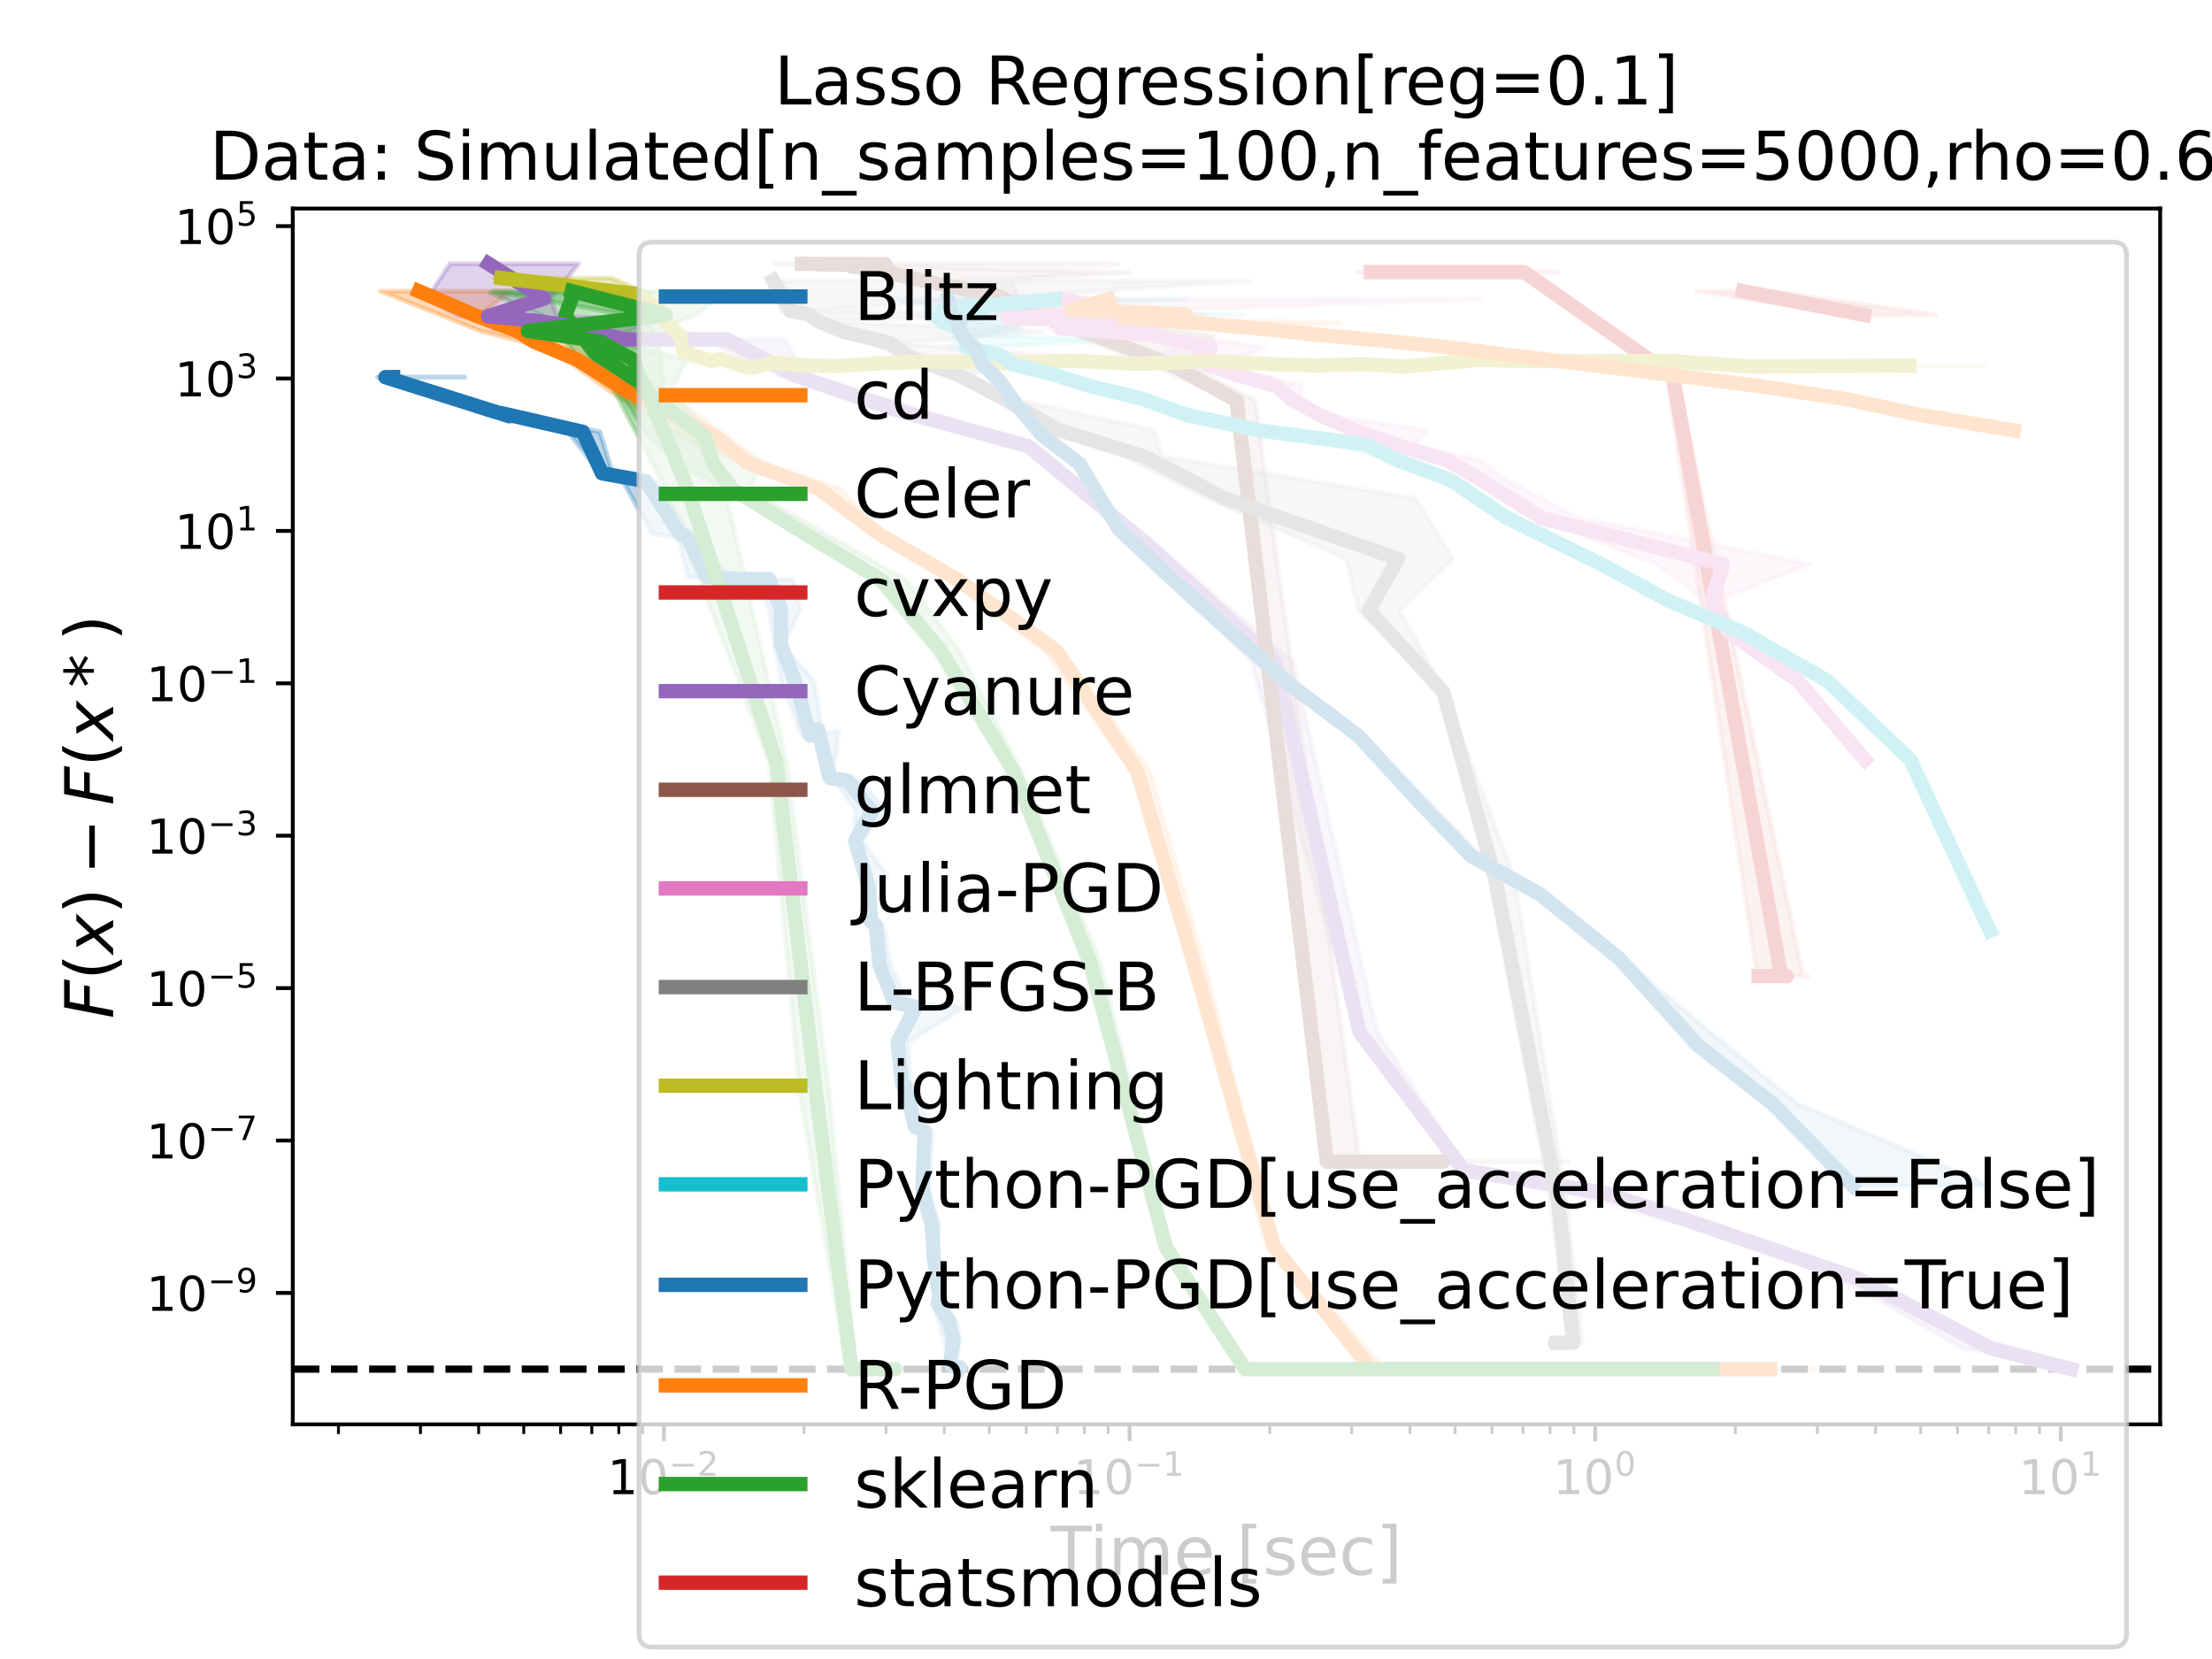 <?xml version="1.0" encoding="utf-8" standalone="no"?>
<!DOCTYPE svg PUBLIC "-//W3C//DTD SVG 1.1//EN"
  "http://www.w3.org/Graphics/SVG/1.1/DTD/svg11.dtd">
<!-- Created with matplotlib (https://matplotlib.org/) -->
<svg height="345.6pt" version="1.1" viewBox="0 0 460.8 345.6" width="460.8pt" xmlns="http://www.w3.org/2000/svg" xmlns:xlink="http://www.w3.org/1999/xlink">
 <defs>
  <style type="text/css">*{stroke-linecap:butt;stroke-linejoin:round;}</style>
 </defs>
 <g id="figure_1">
  <g id="patch_1">
   <path d="M 0 345.6 
L 460.8 345.6 
L 460.8 0 
L 0 0 
z
" style="fill:#ffffff;"/>
  </g>
  <g id="axes_1">
   <g id="patch_2">
    <path d="M 60.992 296.728 
L 450 296.728 
L 450 43.44 
L 60.992 43.44 
z
" style="fill:#ffffff;"/>
   </g>
   <g id="PolyCollection_1">
    <defs>
     <path d="M 200.17 -60.388 
L 198.247 -60.388 
L 198.953 -60.754 
L 197.97 -60.634 
L 197.422 -61.102 
L 197.658 -61.645 
L 197.223 -62.971 
L 196.612 -66.579 
L 195.42 -70.488 
L 194.64 -73.963 
L 195.178 -75.674 
L 193.967 -83.919 
L 192.867 -90.532 
L 191.591 -94.993 
L 191.418 -98.189 
L 191.977 -109.952 
L 189.537 -110.826 
L 187.736 -119.42 
L 187.716 -119.794 
L 186.399 -128.571 
L 189.15 -135.816 
L 185.394 -136.814 
L 182.321 -144.396 
L 182.109 -152.911 
L 180.028 -153.632 
L 180.178 -160.485 
L 179.936 -163.246 
L 177.669 -170.424 
L 178.261 -176.62 
L 173.991 -182.96 
L 171.622 -183.515 
L 169.599 -193.717 
L 166.978 -192.336 
L 162.81 -203.451 
L 161.293 -211.218 
L 160.248 -218.636 
L 157.265 -224.955 
L 146.833 -224.995 
L 143.291 -225.459 
L 141.156 -233.713 
L 135.888 -234.392 
L 129.742 -245.362 
L 125.148 -246.997 
L 118.297 -255.633 
L 103.19 -259.551 
L 102.497 -258.888 
L 78.674 -267.024 
L 78.783 -267.042 
L 96.784 -267.042 
L 96.784 -267.042 
L 81.922 -267.024 
L 109.775 -258.888 
L 105.838 -259.551 
L 124.961 -255.633 
L 127.622 -246.997 
L 136.757 -245.362 
L 143.706 -234.392 
L 146.033 -233.713 
L 151.518 -225.459 
L 154.758 -224.995 
L 165.155 -224.955 
L 166.786 -218.636 
L 163.117 -211.218 
L 169.782 -203.451 
L 171.242 -192.336 
L 174.804 -193.717 
L 173.533 -183.515 
L 179.374 -182.96 
L 184.548 -176.62 
L 179.599 -170.424 
L 184.8 -163.246 
L 181.524 -160.485 
L 182.334 -153.632 
L 184.084 -152.911 
L 185.554 -144.396 
L 189.171 -136.814 
L 200.919 -135.816 
L 189.332 -128.571 
L 189.626 -119.794 
L 191.394 -119.42 
L 192.976 -110.826 
L 194.385 -109.952 
L 193.424 -98.189 
L 194.295 -94.993 
L 195.702 -90.532 
L 194.811 -83.919 
L 196.251 -75.674 
L 196.977 -73.963 
L 199.16 -70.488 
L 200.146 -66.579 
L 199.362 -62.971 
L 199.008 -61.645 
L 199.392 -61.102 
L 200.839 -60.634 
L 201.041 -60.754 
L 200.17 -60.388 
z
" id="m5b5289d065" style="stroke:#1f77b4;stroke-opacity:0.3;"/>
    </defs>
    <g clip-path="url(#pb000445979)">
     <use style="fill:#1f77b4;fill-opacity:0.3;stroke:#1f77b4;stroke-opacity:0.3;" x="0" xlink:href="#m5b5289d065" y="345.6"/>
    </g>
   </g>
   <g id="PolyCollection_2">
    <defs>
     <path d="M 106.477 -284.94 
L 79.211 -284.94 
L 91.757 -279.983 
L 100.014 -276.658 
L 108.628 -274.497 
L 118.055 -270.608 
L 127.235 -263.977 
L 141.711 -254.668 
L 154.759 -249.132 
L 168.601 -243.763 
L 182.665 -234.216 
L 197.998 -224.748 
L 217.514 -210.039 
L 235.716 -184.921 
L 247.706 -144.604 
L 263.873 -85.807 
L 284.707 -60.388 
L 298.807 -60.388 
L 311.475 -60.388 
L 327.983 -60.388 
L 341.772 -60.388 
L 366.01 -60.388 
L 378.113 -60.388 
L 378.113 -60.388 
L 347.846 -60.388 
L 332.197 -60.388 
L 315.85 -60.388 
L 303.455 -60.388 
L 288.526 -60.388 
L 266.1 -85.807 
L 250.933 -144.604 
L 239.564 -184.921 
L 221.316 -210.039 
L 200.71 -224.748 
L 183.7 -234.216 
L 175.048 -243.763 
L 159.263 -249.132 
L 151.601 -254.668 
L 138.837 -263.977 
L 127.143 -270.608 
L 121.036 -274.497 
L 116.938 -276.658 
L 99.803 -279.983 
L 106.477 -284.94 
z
" id="mf7672521b4" style="stroke:#ff7f0e;stroke-opacity:0.3;"/>
    </defs>
    <g clip-path="url(#pb000445979)">
     <use style="fill:#ff7f0e;fill-opacity:0.3;stroke:#ff7f0e;stroke-opacity:0.3;" x="0" xlink:href="#mf7672521b4" y="345.6"/>
    </g>
   </g>
   <g id="PolyCollection_3">
    <defs>
     <path d="M 135.577 -284.63 
L 102.038 -284.63 
L 113.152 -279.771 
L 119.877 -271.948 
L 127.465 -265.203 
L 138.498 -244.148 
L 160.188 -186.869 
L 166.557 -118.052 
L 176.433 -60.388 
L 183.552 -60.388 
L 183.451 -60.388 
L 181.588 -60.388 
L 183.567 -60.388 
L 182.028 -60.388 
L 188.72 -60.388 
L 188.72 -60.388 
L 189.245 -60.388 
L 190.753 -60.388 
L 191.886 -60.388 
L 197.86 -60.388 
L 178.284 -60.388 
L 172.733 -118.052 
L 163.849 -186.869 
L 150.915 -244.148 
L 138.18 -265.203 
L 137.701 -271.948 
L 134.834 -279.771 
L 135.577 -284.63 
z
" id="m67c77a540a" style="stroke:#2ca02c;stroke-opacity:0.3;"/>
    </defs>
    <g clip-path="url(#pb000445979)">
     <use style="fill:#2ca02c;fill-opacity:0.3;stroke:#2ca02c;stroke-opacity:0.3;" x="0" xlink:href="#m67c77a540a" y="345.6"/>
    </g>
   </g>
   <g id="PolyCollection_4">
    <defs>
     <path d="M 324.448 -288.911 
L 282.864 -288.911 
L 285.813 -288.911 
L 295.023 -288.911 
L 317.004 -288.911 
L 347.244 -267.235 
L 366.08 -142.254 
L 367.551 -142.254 
L 368.846 -142.254 
L 367.343 -142.254 
L 365.466 -142.254 
L 365.317 -142.254 
L 368.145 -142.254 
L 368.145 -142.254 
L 368.86 -142.254 
L 373.04 -142.254 
L 376.641 -142.254 
L 375.304 -142.254 
L 375.593 -142.254 
L 349.285 -267.235 
L 318.938 -288.911 
L 297.596 -288.911 
L 297.163 -288.911 
L 324.448 -288.911 
z
" id="m03330b9eba" style="stroke:#d62728;stroke-opacity:0.3;"/>
    </defs>
    <g clip-path="url(#pb000445979)">
     <use style="fill:#d62728;fill-opacity:0.3;stroke:#d62728;stroke-opacity:0.3;" x="0" xlink:href="#m03330b9eba" y="345.6"/>
    </g>
   </g>
   <g id="PolyCollection_5">
    <defs>
     <path d="M 120.527 -290.647 
L 93.718 -290.647 
L 88.982 -283.414 
L 95.652 -279.733 
L 106.763 -278.811 
L 102.796 -277.081 
L 121.848 -275.655 
L 123.619 -274.899 
L 146.654 -274.899 
L 162.407 -267.499 
L 184.399 -259.551 
L 212.828 -252.646 
L 237.977 -232.04 
L 260.74 -207.66 
L 282.567 -130.571 
L 303.442 -101.796 
L 327.72 -96.994 
L 351.597 -90.208 
L 383.746 -79.174 
L 408.694 -64.78 
L 431.244 -60.388 
L 432.318 -60.388 
L 432.318 -60.388 
L 416.61 -64.78 
L 389.081 -79.174 
L 358.093 -90.208 
L 337.556 -96.994 
L 305.646 -101.796 
L 286.862 -130.571 
L 269.349 -207.66 
L 240.884 -232.04 
L 216.315 -252.646 
L 194.133 -259.551 
L 167.445 -267.499 
L 163.504 -274.899 
L 142.322 -274.899 
L 128.947 -275.655 
L 132.17 -277.081 
L 138.634 -278.811 
L 116.066 -279.733 
L 114.75 -283.414 
L 120.527 -290.647 
z
" id="m13e9a7dde1" style="stroke:#9467bd;stroke-opacity:0.3;"/>
    </defs>
    <g clip-path="url(#pb000445979)">
     <use style="fill:#9467bd;fill-opacity:0.3;stroke:#9467bd;stroke-opacity:0.3;" x="0" xlink:href="#m13e9a7dde1" y="345.6"/>
    </g>
   </g>
   <g id="PolyCollection_6">
    <defs>
     <path d="M 188.728 -290.647 
L 161.578 -290.647 
L 164.451 -290.594 
L 163.344 -290.594 
L 179.731 -290.542 
L 166.589 -290.493 
L 170.569 -290.401 
L 172.958 -290.308 
L 175.84 -290.06 
L 179.722 -289.652 
L 184.252 -288.845 
L 189.931 -287.553 
L 200.194 -284.119 
L 213.328 -280.246 
L 224.212 -275.65 
L 240.052 -269.524 
L 256.579 -262.155 
L 275.557 -103.589 
L 275.345 -103.589 
L 275.336 -103.589 
L 275.724 -103.589 
L 292.306 -103.589 
L 289.77 -103.589 
L 326.513 -103.589 
L 326.513 -103.589 
L 311.877 -103.589 
L 320.017 -103.589 
L 289.101 -103.589 
L 284.256 -103.589 
L 283.219 -103.589 
L 261.428 -262.155 
L 247.329 -269.524 
L 252.911 -275.65 
L 223.442 -280.246 
L 211.958 -284.119 
L 210.676 -287.553 
L 235.134 -288.845 
L 203.701 -289.652 
L 194.118 -290.06 
L 199.645 -290.308 
L 231.88 -290.401 
L 184.866 -290.493 
L 231.815 -290.542 
L 185.98 -290.594 
L 232.781 -290.594 
L 188.728 -290.647 
z
" id="m2234425259" style="stroke:#8c564b;stroke-opacity:0.3;"/>
    </defs>
    <g clip-path="url(#pb000445979)">
     <use style="fill:#8c564b;fill-opacity:0.3;stroke:#8c564b;stroke-opacity:0.3;" x="0" xlink:href="#m2234425259" y="345.6"/>
    </g>
   </g>
   <g id="PolyCollection_7">
    <defs>
     <path d="M 308.308 -283.272 
L 216.63 -283.272 
L 220.657 -281.111 
L 207.311 -280.091 
L 204.524 -279.386 
L 224 -278.341 
L 218.347 -277.161 
L 223.163 -275.979 
L 240.985 -274.682 
L 245.634 -273.27 
L 241.838 -271.599 
L 240.777 -269.636 
L 255.409 -267.516 
L 264.155 -265.193 
L 267.644 -262.463 
L 274.097 -259.16 
L 280.399 -255.924 
L 289.777 -253.016 
L 299.642 -249.664 
L 307.292 -245.559 
L 320.499 -237.686 
L 345.026 -228.07 
L 355.534 -220.568 
L 357.689 -213.922 
L 374.215 -203.747 
L 387.284 -187.314 
L 389.707 -187.314 
L 389.707 -187.314 
L 375.863 -203.747 
L 362.132 -213.922 
L 357.584 -220.568 
L 377.026 -228.07 
L 328.907 -237.686 
L 313.863 -245.559 
L 308.353 -249.664 
L 294.74 -253.016 
L 297.068 -255.924 
L 276.012 -259.16 
L 270.752 -262.463 
L 271.202 -265.193 
L 262.224 -267.516 
L 253.017 -269.636 
L 260.092 -271.599 
L 263.451 -273.27 
L 253.173 -274.682 
L 245.142 -275.979 
L 230.515 -277.161 
L 260.741 -278.341 
L 220.706 -279.386 
L 238.635 -280.091 
L 244.097 -281.111 
L 308.308 -283.272 
z
" id="m4e9e834474" style="stroke:#e377c2;stroke-opacity:0.3;"/>
    </defs>
    <g clip-path="url(#pb000445979)">
     <use style="fill:#e377c2;fill-opacity:0.3;stroke:#e377c2;stroke-opacity:0.3;" x="0" xlink:href="#m4e9e834474" y="345.6"/>
    </g>
   </g>
   <g id="PolyCollection_8">
    <defs>
     <path d="M 260.215 -287.114 
L 160.003 -287.114 
L 162.738 -280.845 
L 166.704 -280.147 
L 169.164 -278.708 
L 174.887 -276.539 
L 181.364 -274.148 
L 188.087 -271.171 
L 198.949 -267.526 
L 208.338 -262.846 
L 220.079 -256.052 
L 234.365 -250.447 
L 251.56 -241.815 
L 280.509 -229.184 
L 282.93 -218.449 
L 300.18 -201.51 
L 310.36 -162.619 
L 322.993 -95.385 
L 326.784 -65.881 
L 324.289 -65.881 
L 323.599 -65.881 
L 323.815 -65.881 
L 324.116 -65.881 
L 323.954 -65.881 
L 326.772 -65.881 
L 326.772 -65.881 
L 326.215 -65.881 
L 325.975 -65.881 
L 324.676 -65.881 
L 326.931 -65.881 
L 329.582 -65.881 
L 326.269 -95.385 
L 315.482 -162.619 
L 300.91 -201.51 
L 291.536 -218.449 
L 302.625 -229.184 
L 294.887 -241.815 
L 242.244 -250.447 
L 240.258 -256.052 
L 209.033 -262.846 
L 200.889 -267.526 
L 223.335 -271.171 
L 187.362 -274.148 
L 217.102 -276.539 
L 170.911 -278.708 
L 213.995 -280.147 
L 168.826 -280.845 
L 260.215 -287.114 
z
" id="mb7fe8b551d" style="stroke:#7f7f7f;stroke-opacity:0.3;"/>
    </defs>
    <g clip-path="url(#pb000445979)">
     <use style="fill:#7f7f7f;fill-opacity:0.3;stroke:#7f7f7f;stroke-opacity:0.3;" x="0" xlink:href="#mb7fe8b551d" y="345.6"/>
    </g>
   </g>
   <g id="PolyCollection_9">
    <defs>
     <path d="M 127.506 -287.673 
L 102.9 -287.673 
L 131.228 -284.335 
L 135.395 -281.423 
L 137.212 -278.871 
L 139.027 -275.681 
L 142.086 -272.402 
L 143.184 -271.658 
L 146.819 -270.466 
L 149.544 -270.777 
L 154.278 -268.938 
L 158.728 -270.053 
L 167.313 -269.456 
L 174.355 -269.329 
L 183.511 -269.99 
L 194.773 -270.288 
L 206.893 -270.002 
L 221.858 -270.457 
L 231.036 -269.795 
L 246.085 -270.408 
L 257.728 -269.942 
L 271.381 -269.422 
L 279.751 -269.737 
L 291.546 -269.217 
L 305.563 -270.645 
L 318.388 -270.397 
L 334.418 -270.328 
L 343.955 -270.384 
L 361.018 -269.249 
L 377.376 -269.353 
L 395.46 -269.441 
L 413.271 -269.441 
L 413.271 -269.441 
L 382.61 -269.353 
L 366.741 -269.249 
L 350.246 -270.384 
L 337.399 -270.328 
L 321.961 -270.397 
L 310.119 -270.645 
L 296.841 -269.217 
L 284.945 -269.737 
L 278.635 -269.422 
L 262.008 -269.942 
L 254.33 -270.408 
L 238.142 -269.795 
L 224.077 -270.457 
L 210.938 -270.002 
L 199.03 -270.288 
L 185.993 -269.99 
L 175.319 -269.329 
L 168.628 -269.456 
L 162.634 -270.053 
L 156.571 -268.938 
L 156.149 -270.777 
L 149.715 -270.466 
L 144.156 -271.658 
L 144.353 -272.402 
L 143.73 -275.681 
L 139.668 -278.871 
L 137.321 -281.423 
L 135.055 -284.335 
L 127.506 -287.673 
z
" id="m4dbc1483fd" style="stroke:#bcbd22;stroke-opacity:0.3;"/>
    </defs>
    <g clip-path="url(#pb000445979)">
     <use style="fill:#bcbd22;fill-opacity:0.3;stroke:#bcbd22;stroke-opacity:0.3;" x="0" xlink:href="#m4dbc1483fd" y="345.6"/>
    </g>
   </g>
   <g id="PolyCollection_10">
    <defs>
     <path d="M 247.038 -283.272 
L 201.701 -283.272 
L 192.295 -281.111 
L 196.575 -280.091 
L 192.554 -279.386 
L 194.88 -278.341 
L 196.745 -277.161 
L 198.987 -275.979 
L 198.664 -274.682 
L 198.212 -273.27 
L 207.236 -271.599 
L 209.175 -269.636 
L 218.053 -267.516 
L 226.187 -265.193 
L 235.57 -262.463 
L 246.219 -259.16 
L 261.878 -255.924 
L 278.057 -253.016 
L 290.441 -249.664 
L 301.115 -245.559 
L 313.18 -237.686 
L 331.612 -228.07 
L 346.725 -220.568 
L 362.841 -213.922 
L 379.944 -203.747 
L 397.605 -187.314 
L 413.815 -151.704 
L 415.551 -151.704 
L 415.551 -151.704 
L 398.611 -187.314 
L 381.331 -203.747 
L 365.21 -213.922 
L 348.341 -220.568 
L 335.615 -228.07 
L 316.39 -237.686 
L 304.158 -245.559 
L 292.033 -249.664 
L 288.864 -253.016 
L 264.261 -255.924 
L 252.439 -259.16 
L 239.305 -262.463 
L 227.49 -265.193 
L 220.381 -267.516 
L 214.03 -269.636 
L 210.195 -271.599 
L 202.922 -273.27 
L 232.056 -274.682 
L 201.652 -275.979 
L 207.942 -277.161 
L 215.457 -278.341 
L 201.479 -279.386 
L 258.798 -280.091 
L 197.686 -281.111 
L 247.038 -283.272 
z
" id="m67f4e5c35d" style="stroke:#17becf;stroke-opacity:0.3;"/>
    </defs>
    <g clip-path="url(#pb000445979)">
     <use style="fill:#17becf;fill-opacity:0.3;stroke:#17becf;stroke-opacity:0.3;" x="0" xlink:href="#m67f4e5c35d" y="345.6"/>
    </g>
   </g>
   <g id="PolyCollection_11">
    <defs>
     <path d="M 207.122 -283.272 
L 186.501 -283.272 
L 197.226 -281.111 
L 198.154 -279.856 
L 199.522 -278.89 
L 199.517 -277.24 
L 200.314 -275.142 
L 202.758 -272.906 
L 204.377 -269.915 
L 207.465 -266.171 
L 211.425 -260.962 
L 216.777 -254.957 
L 224.121 -248.972 
L 232.8 -235.408 
L 243.136 -225.778 
L 255.119 -214.815 
L 267.891 -202.864 
L 281.804 -192.325 
L 295.159 -178.625 
L 305.891 -167.329 
L 319.466 -159.274 
L 337.286 -145.949 
L 351.996 -127.825 
L 368.133 -115.628 
L 385.334 -98.611 
L 414.451 -98.611 
L 414.451 -98.611 
L 374.533 -115.628 
L 359.602 -127.825 
L 337.897 -145.949 
L 322.587 -159.274 
L 308.487 -167.329 
L 297.58 -178.625 
L 283.328 -192.325 
L 269.066 -202.864 
L 256.096 -214.815 
L 244.171 -225.778 
L 234.03 -235.408 
L 225.625 -248.972 
L 218.77 -254.957 
L 212.243 -260.962 
L 209.083 -266.171 
L 205.171 -269.915 
L 204.334 -272.906 
L 201.349 -275.142 
L 212.624 -277.24 
L 200.954 -278.89 
L 200.685 -279.856 
L 198.706 -281.111 
L 207.122 -283.272 
z
" id="m484ad48d95" style="stroke:#1f77b4;stroke-opacity:0.3;"/>
    </defs>
    <g clip-path="url(#pb000445979)">
     <use style="fill:#1f77b4;fill-opacity:0.3;stroke:#1f77b4;stroke-opacity:0.3;" x="0" xlink:href="#m484ad48d95" y="345.6"/>
    </g>
   </g>
   <g id="PolyCollection_12">
    <defs>
     <path d="M 233.206 -283.272 
L 226.019 -283.272 
L 217.523 -281.111 
L 231.643 -280.091 
L 232.589 -279.386 
L 244.205 -278.341 
L 260.175 -277.161 
L 272.155 -275.979 
L 285.15 -274.682 
L 300.069 -273.27 
L 314.325 -271.599 
L 330.538 -269.636 
L 347.803 -267.516 
L 365.706 -265.193 
L 383.55 -262.463 
L 399.727 -259.16 
L 418.052 -255.924 
L 419.714 -255.924 
L 419.714 -255.924 
L 400.63 -259.16 
L 384.802 -262.463 
L 366.981 -265.193 
L 349.081 -267.516 
L 333.228 -269.636 
L 316.874 -271.599 
L 303.568 -273.27 
L 288.662 -274.682 
L 275.578 -275.979 
L 264.269 -277.161 
L 279.113 -278.341 
L 237.104 -279.386 
L 250.688 -280.091 
L 226.131 -281.111 
L 233.206 -283.272 
z
" id="m2bd44d4283" style="stroke:#ff7f0e;stroke-opacity:0.3;"/>
    </defs>
    <g clip-path="url(#pb000445979)">
     <use style="fill:#ff7f0e;fill-opacity:0.3;stroke:#ff7f0e;stroke-opacity:0.3;" x="0" xlink:href="#m2bd44d4283" y="345.6"/>
    </g>
   </g>
   <g id="PolyCollection_13">
    <defs>
     <path d="M 151.041 -284.94 
L 102.716 -284.94 
L 130.56 -279.983 
L 108.916 -276.658 
L 120.999 -274.497 
L 123.236 -270.608 
L 128.974 -263.977 
L 134.993 -254.668 
L 141.35 -249.132 
L 150.649 -243.763 
L 166.903 -234.216 
L 181.757 -224.748 
L 194.304 -210.039 
L 209.872 -184.921 
L 225.877 -144.604 
L 242.631 -85.807 
L 258.908 -60.388 
L 272.29 -60.388 
L 287.796 -60.388 
L 307.328 -60.388 
L 326.433 -60.388 
L 356.238 -60.388 
L 357.173 -60.388 
L 357.173 -60.388 
L 327.554 -60.388 
L 307.898 -60.388 
L 291.317 -60.388 
L 273.286 -60.388 
L 259.621 -60.388 
L 243.632 -85.807 
L 229.451 -144.604 
L 212.791 -184.921 
L 199.87 -210.039 
L 188.781 -224.748 
L 172.297 -234.216 
L 156.021 -243.763 
L 158.697 -249.132 
L 148.581 -254.668 
L 139.62 -263.977 
L 143.142 -270.608 
L 127.624 -274.497 
L 136.48 -276.658 
L 144.887 -279.983 
L 151.041 -284.94 
z
" id="m29fc062a76" style="stroke:#2ca02c;stroke-opacity:0.3;"/>
    </defs>
    <g clip-path="url(#pb000445979)">
     <use style="fill:#2ca02c;fill-opacity:0.3;stroke:#2ca02c;stroke-opacity:0.3;" x="0" xlink:href="#m29fc062a76" y="345.6"/>
    </g>
   </g>
   <g id="PolyCollection_14">
    <defs>
     <path d="M 369.324 -284.94 
L 353.466 -284.94 
L 385.851 -279.983 
L 403.338 -279.983 
L 403.338 -279.983 
L 369.324 -284.94 
z
" id="m76baaf58d1" style="stroke:#d62728;stroke-opacity:0.3;"/>
    </defs>
    <g clip-path="url(#pb000445979)">
     <use style="fill:#d62728;fill-opacity:0.3;stroke:#d62728;stroke-opacity:0.3;" x="0" xlink:href="#m76baaf58d1" y="345.6"/>
    </g>
   </g>
   <g id="matplotlib.axis_1">
    <g id="xtick_1">
     <g id="line2d_1">
      <defs>
       <path d="M 0 0 
L 0 3.5 
" id="m0a96885cc9" style="stroke:#000000;stroke-width:0.8;"/>
      </defs>
      <g>
       <use style="stroke:#000000;stroke-width:0.8;" x="138.307" xlink:href="#m0a96885cc9" y="296.728"/>
      </g>
     </g>
     <g id="text_1">
      <!-- $\mathdefault{10^{-2}}$ -->
      <g transform="translate(126.557 311.326)scale(0.1 -0.1)">
       <defs>
        <path d="M 12.406 8.297 
L 28.516 8.297 
L 28.516 63.922 
L 10.984 60.406 
L 10.984 69.391 
L 28.422 72.906 
L 38.281 72.906 
L 38.281 8.297 
L 54.391 8.297 
L 54.391 0 
L 12.406 0 
z
" id="DejaVuSans-49"/>
        <path d="M 31.781 66.406 
Q 24.172 66.406 20.328 58.906 
Q 16.5 51.422 16.5 36.375 
Q 16.5 21.391 20.328 13.891 
Q 24.172 6.391 31.781 6.391 
Q 39.453 6.391 43.281 13.891 
Q 47.125 21.391 47.125 36.375 
Q 47.125 51.422 43.281 58.906 
Q 39.453 66.406 31.781 66.406 
z
M 31.781 74.219 
Q 44.047 74.219 50.516 64.516 
Q 56.984 54.828 56.984 36.375 
Q 56.984 17.969 50.516 8.266 
Q 44.047 -1.422 31.781 -1.422 
Q 19.531 -1.422 13.062 8.266 
Q 6.594 17.969 6.594 36.375 
Q 6.594 54.828 13.062 64.516 
Q 19.531 74.219 31.781 74.219 
z
" id="DejaVuSans-48"/>
        <path d="M 10.594 35.5 
L 73.188 35.5 
L 73.188 27.203 
L 10.594 27.203 
z
" id="DejaVuSans-8722"/>
        <path d="M 19.188 8.297 
L 53.609 8.297 
L 53.609 0 
L 7.328 0 
L 7.328 8.297 
Q 12.938 14.109 22.625 23.891 
Q 32.328 33.688 34.812 36.531 
Q 39.547 41.844 41.422 45.531 
Q 43.312 49.219 43.312 52.781 
Q 43.312 58.594 39.234 62.25 
Q 35.156 65.922 28.609 65.922 
Q 23.969 65.922 18.812 64.312 
Q 13.672 62.703 7.812 59.422 
L 7.812 69.391 
Q 13.766 71.781 18.938 73 
Q 24.125 74.219 28.422 74.219 
Q 39.75 74.219 46.484 68.547 
Q 53.219 62.891 53.219 53.422 
Q 53.219 48.922 51.531 44.891 
Q 49.859 40.875 45.406 35.406 
Q 44.188 33.984 37.641 27.219 
Q 31.109 20.453 19.188 8.297 
z
" id="DejaVuSans-50"/>
       </defs>
       <use transform="translate(0 0.766)" xlink:href="#DejaVuSans-49"/>
       <use transform="translate(63.623 0.766)" xlink:href="#DejaVuSans-48"/>
       <use transform="translate(128.203 39.047)scale(0.7)" xlink:href="#DejaVuSans-8722"/>
       <use transform="translate(186.855 39.047)scale(0.7)" xlink:href="#DejaVuSans-50"/>
      </g>
     </g>
    </g>
    <g id="xtick_2">
     <g id="line2d_2">
      <g>
       <use style="stroke:#000000;stroke-width:0.8;" x="235.308" xlink:href="#m0a96885cc9" y="296.728"/>
      </g>
     </g>
     <g id="text_2">
      <!-- $\mathdefault{10^{-1}}$ -->
      <g transform="translate(223.558 311.326)scale(0.1 -0.1)">
       <use transform="translate(0 0.684)" xlink:href="#DejaVuSans-49"/>
       <use transform="translate(63.623 0.684)" xlink:href="#DejaVuSans-48"/>
       <use transform="translate(128.203 38.966)scale(0.7)" xlink:href="#DejaVuSans-8722"/>
       <use transform="translate(186.855 38.966)scale(0.7)" xlink:href="#DejaVuSans-49"/>
      </g>
     </g>
    </g>
    <g id="xtick_3">
     <g id="line2d_3">
      <g>
       <use style="stroke:#000000;stroke-width:0.8;" x="332.308" xlink:href="#m0a96885cc9" y="296.728"/>
      </g>
     </g>
     <g id="text_3">
      <!-- $\mathdefault{10^{0}}$ -->
      <g transform="translate(323.508 311.326)scale(0.1 -0.1)">
       <use transform="translate(0 0.766)" xlink:href="#DejaVuSans-49"/>
       <use transform="translate(63.623 0.766)" xlink:href="#DejaVuSans-48"/>
       <use transform="translate(128.203 39.047)scale(0.7)" xlink:href="#DejaVuSans-48"/>
      </g>
     </g>
    </g>
    <g id="xtick_4">
     <g id="line2d_4">
      <g>
       <use style="stroke:#000000;stroke-width:0.8;" x="429.308" xlink:href="#m0a96885cc9" y="296.728"/>
      </g>
     </g>
     <g id="text_4">
      <!-- $\mathdefault{10^{1}}$ -->
      <g transform="translate(420.508 311.326)scale(0.1 -0.1)">
       <use transform="translate(0 0.684)" xlink:href="#DejaVuSans-49"/>
       <use transform="translate(63.623 0.684)" xlink:href="#DejaVuSans-48"/>
       <use transform="translate(128.203 38.966)scale(0.7)" xlink:href="#DejaVuSans-49"/>
      </g>
     </g>
    </g>
    <g id="xtick_5">
     <g id="line2d_5">
      <defs>
       <path d="M 0 0 
L 0 2 
" id="mb01d940507" style="stroke:#000000;stroke-width:0.6;"/>
      </defs>
      <g>
       <use style="stroke:#000000;stroke-width:0.6;" x="70.507" xlink:href="#mb01d940507" y="296.728"/>
      </g>
     </g>
    </g>
    <g id="xtick_6">
     <g id="line2d_6">
      <g>
       <use style="stroke:#000000;stroke-width:0.6;" x="87.588" xlink:href="#mb01d940507" y="296.728"/>
      </g>
     </g>
    </g>
    <g id="xtick_7">
     <g id="line2d_7">
      <g>
       <use style="stroke:#000000;stroke-width:0.6;" x="99.707" xlink:href="#mb01d940507" y="296.728"/>
      </g>
     </g>
    </g>
    <g id="xtick_8">
     <g id="line2d_8">
      <g>
       <use style="stroke:#000000;stroke-width:0.6;" x="109.108" xlink:href="#mb01d940507" y="296.728"/>
      </g>
     </g>
    </g>
    <g id="xtick_9">
     <g id="line2d_9">
      <g>
       <use style="stroke:#000000;stroke-width:0.6;" x="116.788" xlink:href="#mb01d940507" y="296.728"/>
      </g>
     </g>
    </g>
    <g id="xtick_10">
     <g id="line2d_10">
      <g>
       <use style="stroke:#000000;stroke-width:0.6;" x="123.282" xlink:href="#mb01d940507" y="296.728"/>
      </g>
     </g>
    </g>
    <g id="xtick_11">
     <g id="line2d_11">
      <g>
       <use style="stroke:#000000;stroke-width:0.6;" x="128.907" xlink:href="#mb01d940507" y="296.728"/>
      </g>
     </g>
    </g>
    <g id="xtick_12">
     <g id="line2d_12">
      <g>
       <use style="stroke:#000000;stroke-width:0.6;" x="133.869" xlink:href="#mb01d940507" y="296.728"/>
      </g>
     </g>
    </g>
    <g id="xtick_13">
     <g id="line2d_13">
      <g>
       <use style="stroke:#000000;stroke-width:0.6;" x="167.507" xlink:href="#mb01d940507" y="296.728"/>
      </g>
     </g>
    </g>
    <g id="xtick_14">
     <g id="line2d_14">
      <g>
       <use style="stroke:#000000;stroke-width:0.6;" x="184.588" xlink:href="#mb01d940507" y="296.728"/>
      </g>
     </g>
    </g>
    <g id="xtick_15">
     <g id="line2d_15">
      <g>
       <use style="stroke:#000000;stroke-width:0.6;" x="196.707" xlink:href="#mb01d940507" y="296.728"/>
      </g>
     </g>
    </g>
    <g id="xtick_16">
     <g id="line2d_16">
      <g>
       <use style="stroke:#000000;stroke-width:0.6;" x="206.108" xlink:href="#mb01d940507" y="296.728"/>
      </g>
     </g>
    </g>
    <g id="xtick_17">
     <g id="line2d_17">
      <g>
       <use style="stroke:#000000;stroke-width:0.6;" x="213.788" xlink:href="#mb01d940507" y="296.728"/>
      </g>
     </g>
    </g>
    <g id="xtick_18">
     <g id="line2d_18">
      <g>
       <use style="stroke:#000000;stroke-width:0.6;" x="220.282" xlink:href="#mb01d940507" y="296.728"/>
      </g>
     </g>
    </g>
    <g id="xtick_19">
     <g id="line2d_19">
      <g>
       <use style="stroke:#000000;stroke-width:0.6;" x="225.907" xlink:href="#mb01d940507" y="296.728"/>
      </g>
     </g>
    </g>
    <g id="xtick_20">
     <g id="line2d_20">
      <g>
       <use style="stroke:#000000;stroke-width:0.6;" x="230.869" xlink:href="#mb01d940507" y="296.728"/>
      </g>
     </g>
    </g>
    <g id="xtick_21">
     <g id="line2d_21">
      <g>
       <use style="stroke:#000000;stroke-width:0.6;" x="264.507" xlink:href="#mb01d940507" y="296.728"/>
      </g>
     </g>
    </g>
    <g id="xtick_22">
     <g id="line2d_22">
      <g>
       <use style="stroke:#000000;stroke-width:0.6;" x="281.588" xlink:href="#mb01d940507" y="296.728"/>
      </g>
     </g>
    </g>
    <g id="xtick_23">
     <g id="line2d_23">
      <g>
       <use style="stroke:#000000;stroke-width:0.6;" x="293.707" xlink:href="#mb01d940507" y="296.728"/>
      </g>
     </g>
    </g>
    <g id="xtick_24">
     <g id="line2d_24">
      <g>
       <use style="stroke:#000000;stroke-width:0.6;" x="303.108" xlink:href="#mb01d940507" y="296.728"/>
      </g>
     </g>
    </g>
    <g id="xtick_25">
     <g id="line2d_25">
      <g>
       <use style="stroke:#000000;stroke-width:0.6;" x="310.788" xlink:href="#mb01d940507" y="296.728"/>
      </g>
     </g>
    </g>
    <g id="xtick_26">
     <g id="line2d_26">
      <g>
       <use style="stroke:#000000;stroke-width:0.6;" x="317.282" xlink:href="#mb01d940507" y="296.728"/>
      </g>
     </g>
    </g>
    <g id="xtick_27">
     <g id="line2d_27">
      <g>
       <use style="stroke:#000000;stroke-width:0.6;" x="322.907" xlink:href="#mb01d940507" y="296.728"/>
      </g>
     </g>
    </g>
    <g id="xtick_28">
     <g id="line2d_28">
      <g>
       <use style="stroke:#000000;stroke-width:0.6;" x="327.869" xlink:href="#mb01d940507" y="296.728"/>
      </g>
     </g>
    </g>
    <g id="xtick_29">
     <g id="line2d_29">
      <g>
       <use style="stroke:#000000;stroke-width:0.6;" x="361.507" xlink:href="#mb01d940507" y="296.728"/>
      </g>
     </g>
    </g>
    <g id="xtick_30">
     <g id="line2d_30">
      <g>
       <use style="stroke:#000000;stroke-width:0.6;" x="378.588" xlink:href="#mb01d940507" y="296.728"/>
      </g>
     </g>
    </g>
    <g id="xtick_31">
     <g id="line2d_31">
      <g>
       <use style="stroke:#000000;stroke-width:0.6;" x="390.707" xlink:href="#mb01d940507" y="296.728"/>
      </g>
     </g>
    </g>
    <g id="xtick_32">
     <g id="line2d_32">
      <g>
       <use style="stroke:#000000;stroke-width:0.6;" x="400.108" xlink:href="#mb01d940507" y="296.728"/>
      </g>
     </g>
    </g>
    <g id="xtick_33">
     <g id="line2d_33">
      <g>
       <use style="stroke:#000000;stroke-width:0.6;" x="407.788" xlink:href="#mb01d940507" y="296.728"/>
      </g>
     </g>
    </g>
    <g id="xtick_34">
     <g id="line2d_34">
      <g>
       <use style="stroke:#000000;stroke-width:0.6;" x="414.282" xlink:href="#mb01d940507" y="296.728"/>
      </g>
     </g>
    </g>
    <g id="xtick_35">
     <g id="line2d_35">
      <g>
       <use style="stroke:#000000;stroke-width:0.6;" x="419.907" xlink:href="#mb01d940507" y="296.728"/>
      </g>
     </g>
    </g>
    <g id="xtick_36">
     <g id="line2d_36">
      <g>
       <use style="stroke:#000000;stroke-width:0.6;" x="424.869" xlink:href="#mb01d940507" y="296.728"/>
      </g>
     </g>
    </g>
    <g id="text_5">
     <!-- Time [sec] -->
     <g transform="translate(218.879 328.044)scale(0.14 -0.14)">
      <defs>
       <path d="M -0.297 72.906 
L 61.375 72.906 
L 61.375 64.594 
L 35.5 64.594 
L 35.5 0 
L 25.594 0 
L 25.594 64.594 
L -0.297 64.594 
z
" id="DejaVuSans-84"/>
       <path d="M 9.422 54.688 
L 18.406 54.688 
L 18.406 0 
L 9.422 0 
z
M 9.422 75.984 
L 18.406 75.984 
L 18.406 64.594 
L 9.422 64.594 
z
" id="DejaVuSans-105"/>
       <path d="M 52 44.188 
Q 55.375 50.25 60.062 53.125 
Q 64.75 56 71.094 56 
Q 79.641 56 84.281 50.016 
Q 88.922 44.047 88.922 33.016 
L 88.922 0 
L 79.891 0 
L 79.891 32.719 
Q 79.891 40.578 77.094 44.375 
Q 74.312 48.188 68.609 48.188 
Q 61.625 48.188 57.562 43.547 
Q 53.516 38.922 53.516 30.906 
L 53.516 0 
L 44.484 0 
L 44.484 32.719 
Q 44.484 40.625 41.703 44.406 
Q 38.922 48.188 33.109 48.188 
Q 26.219 48.188 22.156 43.531 
Q 18.109 38.875 18.109 30.906 
L 18.109 0 
L 9.078 0 
L 9.078 54.688 
L 18.109 54.688 
L 18.109 46.188 
Q 21.188 51.219 25.484 53.609 
Q 29.781 56 35.688 56 
Q 41.656 56 45.828 52.969 
Q 50 49.953 52 44.188 
z
" id="DejaVuSans-109"/>
       <path d="M 56.203 29.594 
L 56.203 25.203 
L 14.891 25.203 
Q 15.484 15.922 20.484 11.062 
Q 25.484 6.203 34.422 6.203 
Q 39.594 6.203 44.453 7.469 
Q 49.312 8.734 54.109 11.281 
L 54.109 2.781 
Q 49.266 0.734 44.188 -0.344 
Q 39.109 -1.422 33.891 -1.422 
Q 20.797 -1.422 13.156 6.188 
Q 5.516 13.812 5.516 26.812 
Q 5.516 40.234 12.766 48.109 
Q 20.016 56 32.328 56 
Q 43.359 56 49.781 48.891 
Q 56.203 41.797 56.203 29.594 
z
M 47.219 32.234 
Q 47.125 39.594 43.094 43.984 
Q 39.062 48.391 32.422 48.391 
Q 24.906 48.391 20.391 44.141 
Q 15.875 39.891 15.188 32.172 
z
" id="DejaVuSans-101"/>
       <path id="DejaVuSans-32"/>
       <path d="M 8.594 75.984 
L 29.297 75.984 
L 29.297 69 
L 17.578 69 
L 17.578 -6.203 
L 29.297 -6.203 
L 29.297 -13.188 
L 8.594 -13.188 
z
" id="DejaVuSans-91"/>
       <path d="M 44.281 53.078 
L 44.281 44.578 
Q 40.484 46.531 36.375 47.5 
Q 32.281 48.484 27.875 48.484 
Q 21.188 48.484 17.844 46.438 
Q 14.5 44.391 14.5 40.281 
Q 14.5 37.156 16.891 35.375 
Q 19.281 33.594 26.516 31.984 
L 29.594 31.297 
Q 39.156 29.25 43.188 25.516 
Q 47.219 21.781 47.219 15.094 
Q 47.219 7.469 41.188 3.016 
Q 35.156 -1.422 24.609 -1.422 
Q 20.219 -1.422 15.453 -0.562 
Q 10.688 0.297 5.422 2 
L 5.422 11.281 
Q 10.406 8.688 15.234 7.391 
Q 20.062 6.109 24.812 6.109 
Q 31.156 6.109 34.562 8.281 
Q 37.984 10.453 37.984 14.406 
Q 37.984 18.062 35.516 20.016 
Q 33.062 21.969 24.703 23.781 
L 21.578 24.516 
Q 13.234 26.266 9.516 29.906 
Q 5.812 33.547 5.812 39.891 
Q 5.812 47.609 11.281 51.797 
Q 16.75 56 26.812 56 
Q 31.781 56 36.172 55.266 
Q 40.578 54.547 44.281 53.078 
z
" id="DejaVuSans-115"/>
       <path d="M 48.781 52.594 
L 48.781 44.188 
Q 44.969 46.297 41.141 47.344 
Q 37.312 48.391 33.406 48.391 
Q 24.656 48.391 19.812 42.844 
Q 14.984 37.312 14.984 27.297 
Q 14.984 17.281 19.812 11.734 
Q 24.656 6.203 33.406 6.203 
Q 37.312 6.203 41.141 7.25 
Q 44.969 8.297 48.781 10.406 
L 48.781 2.094 
Q 45.016 0.344 40.984 -0.531 
Q 36.969 -1.422 32.422 -1.422 
Q 20.062 -1.422 12.781 6.344 
Q 5.516 14.109 5.516 27.297 
Q 5.516 40.672 12.859 48.328 
Q 20.219 56 33.016 56 
Q 37.156 56 41.109 55.141 
Q 45.062 54.297 48.781 52.594 
z
" id="DejaVuSans-99"/>
       <path d="M 30.422 75.984 
L 30.422 -13.188 
L 9.719 -13.188 
L 9.719 -6.203 
L 21.391 -6.203 
L 21.391 69 
L 9.719 69 
L 9.719 75.984 
z
" id="DejaVuSans-93"/>
      </defs>
      <use xlink:href="#DejaVuSans-84"/>
      <use x="57.959" xlink:href="#DejaVuSans-105"/>
      <use x="85.742" xlink:href="#DejaVuSans-109"/>
      <use x="183.154" xlink:href="#DejaVuSans-101"/>
      <use x="244.678" xlink:href="#DejaVuSans-32"/>
      <use x="276.465" xlink:href="#DejaVuSans-91"/>
      <use x="315.479" xlink:href="#DejaVuSans-115"/>
      <use x="367.578" xlink:href="#DejaVuSans-101"/>
      <use x="429.102" xlink:href="#DejaVuSans-99"/>
      <use x="484.082" xlink:href="#DejaVuSans-93"/>
     </g>
    </g>
   </g>
   <g id="matplotlib.axis_2">
    <g id="ytick_1">
     <g id="line2d_37">
      <defs>
       <path d="M 0 0 
L -3.5 0 
" id="m47bf44e14d" style="stroke:#000000;stroke-width:0.8;"/>
      </defs>
      <g>
       <use style="stroke:#000000;stroke-width:0.8;" x="60.992" xlink:href="#m47bf44e14d" y="269.341"/>
      </g>
     </g>
     <g id="text_6">
      <!-- $\mathdefault{10^{-9}}$ -->
      <g transform="translate(30.492 273.14)scale(0.1 -0.1)">
       <defs>
        <path d="M 10.984 1.516 
L 10.984 10.5 
Q 14.703 8.734 18.5 7.812 
Q 22.312 6.891 25.984 6.891 
Q 35.75 6.891 40.891 13.453 
Q 46.047 20.016 46.781 33.406 
Q 43.953 29.203 39.594 26.953 
Q 35.25 24.703 29.984 24.703 
Q 19.047 24.703 12.672 31.312 
Q 6.297 37.938 6.297 49.422 
Q 6.297 60.641 12.938 67.422 
Q 19.578 74.219 30.609 74.219 
Q 43.266 74.219 49.922 64.516 
Q 56.594 54.828 56.594 36.375 
Q 56.594 19.141 48.406 8.859 
Q 40.234 -1.422 26.422 -1.422 
Q 22.703 -1.422 18.891 -0.688 
Q 15.094 0.047 10.984 1.516 
z
M 30.609 32.422 
Q 37.25 32.422 41.125 36.953 
Q 45.016 41.5 45.016 49.422 
Q 45.016 57.281 41.125 61.844 
Q 37.25 66.406 30.609 66.406 
Q 23.969 66.406 20.094 61.844 
Q 16.219 57.281 16.219 49.422 
Q 16.219 41.5 20.094 36.953 
Q 23.969 32.422 30.609 32.422 
z
" id="DejaVuSans-57"/>
       </defs>
       <use transform="translate(0 0.766)" xlink:href="#DejaVuSans-49"/>
       <use transform="translate(63.623 0.766)" xlink:href="#DejaVuSans-48"/>
       <use transform="translate(128.203 39.047)scale(0.7)" xlink:href="#DejaVuSans-8722"/>
       <use transform="translate(186.855 39.047)scale(0.7)" xlink:href="#DejaVuSans-57"/>
      </g>
     </g>
    </g>
    <g id="ytick_2">
     <g id="line2d_38">
      <g>
       <use style="stroke:#000000;stroke-width:0.8;" x="60.992" xlink:href="#m47bf44e14d" y="237.592"/>
      </g>
     </g>
     <g id="text_7">
      <!-- $\mathdefault{10^{-7}}$ -->
      <g transform="translate(30.492 241.391)scale(0.1 -0.1)">
       <defs>
        <path d="M 8.203 72.906 
L 55.078 72.906 
L 55.078 68.703 
L 28.609 0 
L 18.312 0 
L 43.219 64.594 
L 8.203 64.594 
z
" id="DejaVuSans-55"/>
       </defs>
       <use transform="translate(0 0.684)" xlink:href="#DejaVuSans-49"/>
       <use transform="translate(63.623 0.684)" xlink:href="#DejaVuSans-48"/>
       <use transform="translate(128.203 38.966)scale(0.7)" xlink:href="#DejaVuSans-8722"/>
       <use transform="translate(186.855 38.966)scale(0.7)" xlink:href="#DejaVuSans-55"/>
      </g>
     </g>
    </g>
    <g id="ytick_3">
     <g id="line2d_39">
      <g>
       <use style="stroke:#000000;stroke-width:0.8;" x="60.992" xlink:href="#m47bf44e14d" y="205.844"/>
      </g>
     </g>
     <g id="text_8">
      <!-- $\mathdefault{10^{-5}}$ -->
      <g transform="translate(30.492 209.643)scale(0.1 -0.1)">
       <defs>
        <path d="M 10.797 72.906 
L 49.516 72.906 
L 49.516 64.594 
L 19.828 64.594 
L 19.828 46.734 
Q 21.969 47.469 24.109 47.828 
Q 26.266 48.188 28.422 48.188 
Q 40.625 48.188 47.75 41.5 
Q 54.891 34.812 54.891 23.391 
Q 54.891 11.625 47.562 5.094 
Q 40.234 -1.422 26.906 -1.422 
Q 22.312 -1.422 17.547 -0.641 
Q 12.797 0.141 7.719 1.703 
L 7.719 11.625 
Q 12.109 9.234 16.797 8.062 
Q 21.484 6.891 26.703 6.891 
Q 35.156 6.891 40.078 11.328 
Q 45.016 15.766 45.016 23.391 
Q 45.016 31 40.078 35.438 
Q 35.156 39.891 26.703 39.891 
Q 22.75 39.891 18.812 39.016 
Q 14.891 38.141 10.797 36.281 
z
" id="DejaVuSans-53"/>
       </defs>
       <use transform="translate(0 0.684)" xlink:href="#DejaVuSans-49"/>
       <use transform="translate(63.623 0.684)" xlink:href="#DejaVuSans-48"/>
       <use transform="translate(128.203 38.966)scale(0.7)" xlink:href="#DejaVuSans-8722"/>
       <use transform="translate(186.855 38.966)scale(0.7)" xlink:href="#DejaVuSans-53"/>
      </g>
     </g>
    </g>
    <g id="ytick_4">
     <g id="line2d_40">
      <g>
       <use style="stroke:#000000;stroke-width:0.8;" x="60.992" xlink:href="#m47bf44e14d" y="174.095"/>
      </g>
     </g>
     <g id="text_9">
      <!-- $\mathdefault{10^{-3}}$ -->
      <g transform="translate(30.492 177.894)scale(0.1 -0.1)">
       <defs>
        <path d="M 40.578 39.312 
Q 47.656 37.797 51.625 33 
Q 55.609 28.219 55.609 21.188 
Q 55.609 10.406 48.188 4.484 
Q 40.766 -1.422 27.094 -1.422 
Q 22.516 -1.422 17.656 -0.516 
Q 12.797 0.391 7.625 2.203 
L 7.625 11.719 
Q 11.719 9.328 16.594 8.109 
Q 21.484 6.891 26.812 6.891 
Q 36.078 6.891 40.938 10.547 
Q 45.797 14.203 45.797 21.188 
Q 45.797 27.641 41.281 31.266 
Q 36.766 34.906 28.719 34.906 
L 20.219 34.906 
L 20.219 43.016 
L 29.109 43.016 
Q 36.375 43.016 40.234 45.922 
Q 44.094 48.828 44.094 54.297 
Q 44.094 59.906 40.109 62.906 
Q 36.141 65.922 28.719 65.922 
Q 24.656 65.922 20.016 65.031 
Q 15.375 64.156 9.812 62.312 
L 9.812 71.094 
Q 15.438 72.656 20.344 73.438 
Q 25.25 74.219 29.594 74.219 
Q 40.828 74.219 47.359 69.109 
Q 53.906 64.016 53.906 55.328 
Q 53.906 49.266 50.438 45.094 
Q 46.969 40.922 40.578 39.312 
z
" id="DejaVuSans-51"/>
       </defs>
       <use transform="translate(0 0.766)" xlink:href="#DejaVuSans-49"/>
       <use transform="translate(63.623 0.766)" xlink:href="#DejaVuSans-48"/>
       <use transform="translate(128.203 39.047)scale(0.7)" xlink:href="#DejaVuSans-8722"/>
       <use transform="translate(186.855 39.047)scale(0.7)" xlink:href="#DejaVuSans-51"/>
      </g>
     </g>
    </g>
    <g id="ytick_5">
     <g id="line2d_41">
      <g>
       <use style="stroke:#000000;stroke-width:0.8;" x="60.992" xlink:href="#m47bf44e14d" y="142.346"/>
      </g>
     </g>
     <g id="text_10">
      <!-- $\mathdefault{10^{-1}}$ -->
      <g transform="translate(30.492 146.146)scale(0.1 -0.1)">
       <use transform="translate(0 0.684)" xlink:href="#DejaVuSans-49"/>
       <use transform="translate(63.623 0.684)" xlink:href="#DejaVuSans-48"/>
       <use transform="translate(128.203 38.966)scale(0.7)" xlink:href="#DejaVuSans-8722"/>
       <use transform="translate(186.855 38.966)scale(0.7)" xlink:href="#DejaVuSans-49"/>
      </g>
     </g>
    </g>
    <g id="ytick_6">
     <g id="line2d_42">
      <g>
       <use style="stroke:#000000;stroke-width:0.8;" x="60.992" xlink:href="#m47bf44e14d" y="110.598"/>
      </g>
     </g>
     <g id="text_11">
      <!-- $\mathdefault{10^{1}}$ -->
      <g transform="translate(36.392 114.397)scale(0.1 -0.1)">
       <use transform="translate(0 0.684)" xlink:href="#DejaVuSans-49"/>
       <use transform="translate(63.623 0.684)" xlink:href="#DejaVuSans-48"/>
       <use transform="translate(128.203 38.966)scale(0.7)" xlink:href="#DejaVuSans-49"/>
      </g>
     </g>
    </g>
    <g id="ytick_7">
     <g id="line2d_43">
      <g>
       <use style="stroke:#000000;stroke-width:0.8;" x="60.992" xlink:href="#m47bf44e14d" y="78.849"/>
      </g>
     </g>
     <g id="text_12">
      <!-- $\mathdefault{10^{3}}$ -->
      <g transform="translate(36.392 82.649)scale(0.1 -0.1)">
       <use transform="translate(0 0.766)" xlink:href="#DejaVuSans-49"/>
       <use transform="translate(63.623 0.766)" xlink:href="#DejaVuSans-48"/>
       <use transform="translate(128.203 39.047)scale(0.7)" xlink:href="#DejaVuSans-51"/>
      </g>
     </g>
    </g>
    <g id="ytick_8">
     <g id="line2d_44">
      <g>
       <use style="stroke:#000000;stroke-width:0.8;" x="60.992" xlink:href="#m47bf44e14d" y="47.101"/>
      </g>
     </g>
     <g id="text_13">
      <!-- $\mathdefault{10^{5}}$ -->
      <g transform="translate(36.392 50.9)scale(0.1 -0.1)">
       <use transform="translate(0 0.684)" xlink:href="#DejaVuSans-49"/>
       <use transform="translate(63.623 0.684)" xlink:href="#DejaVuSans-48"/>
       <use transform="translate(128.203 38.966)scale(0.7)" xlink:href="#DejaVuSans-53"/>
      </g>
     </g>
    </g>
    <g id="text_14">
     <!-- $F(x) - F(x*)$ -->
     <g transform="translate(23.58 212.224)rotate(-90)scale(0.14 -0.14)">
      <defs>
       <path d="M 16.891 72.906 
L 58.688 72.906 
L 57.078 64.594 
L 25.094 64.594 
L 20.906 43.109 
L 49.812 43.109 
L 48.188 34.812 
L 19.281 34.812 
L 12.5 0 
L 2.688 0 
z
" id="DejaVuSans-Oblique-70"/>
       <path d="M 31 75.875 
Q 24.469 64.656 21.281 53.656 
Q 18.109 42.672 18.109 31.391 
Q 18.109 20.125 21.312 9.062 
Q 24.516 -2 31 -13.188 
L 23.188 -13.188 
Q 15.875 -1.703 12.234 9.375 
Q 8.594 20.453 8.594 31.391 
Q 8.594 42.281 12.203 53.312 
Q 15.828 64.359 23.188 75.875 
z
" id="DejaVuSans-40"/>
       <path d="M 60.016 54.688 
L 34.906 27.875 
L 50.297 0 
L 39.984 0 
L 28.422 21.688 
L 8.297 0 
L -2.594 0 
L 24.312 28.812 
L 10.016 54.688 
L 20.312 54.688 
L 30.812 34.906 
L 49.125 54.688 
z
" id="DejaVuSans-Oblique-120"/>
       <path d="M 8.016 75.875 
L 15.828 75.875 
Q 23.141 64.359 26.781 53.312 
Q 30.422 42.281 30.422 31.391 
Q 30.422 20.453 26.781 9.375 
Q 23.141 -1.703 15.828 -13.188 
L 8.016 -13.188 
Q 14.5 -2 17.703 9.062 
Q 20.906 20.125 20.906 31.391 
Q 20.906 42.672 17.703 53.656 
Q 14.5 64.656 8.016 75.875 
z
" id="DejaVuSans-41"/>
       <path d="M 47.016 60.891 
L 29.5 51.422 
L 47.016 41.891 
L 44.188 37.109 
L 27.781 47.016 
L 27.781 28.609 
L 22.219 28.609 
L 22.219 47.016 
L 5.812 37.109 
L 2.984 41.891 
L 20.516 51.422 
L 2.984 60.891 
L 5.812 65.719 
L 22.219 55.812 
L 22.219 74.219 
L 27.781 74.219 
L 27.781 55.812 
L 44.188 65.719 
z
" id="DejaVuSans-42"/>
      </defs>
      <use transform="translate(0 0.125)" xlink:href="#DejaVuSans-Oblique-70"/>
      <use transform="translate(57.52 0.125)" xlink:href="#DejaVuSans-40"/>
      <use transform="translate(96.533 0.125)" xlink:href="#DejaVuSans-Oblique-120"/>
      <use transform="translate(155.713 0.125)" xlink:href="#DejaVuSans-41"/>
      <use transform="translate(214.209 0.125)" xlink:href="#DejaVuSans-8722"/>
      <use transform="translate(317.48 0.125)" xlink:href="#DejaVuSans-Oblique-70"/>
      <use transform="translate(375 0.125)" xlink:href="#DejaVuSans-40"/>
      <use transform="translate(414.014 0.125)" xlink:href="#DejaVuSans-Oblique-120"/>
      <use transform="translate(492.676 0.125)" xlink:href="#DejaVuSans-42"/>
      <use transform="translate(562.158 0.125)" xlink:href="#DejaVuSans-41"/>
     </g>
    </g>
   </g>
   <g id="LineCollection_1">
    <path clip-path="url(#pb000445979)" d="M 60.992 285.215 
L 450 285.215 
" style="fill:none;stroke:#000000;stroke-dasharray:5.55,2.4;stroke-dashoffset:0;stroke-width:1.5;"/>
   </g>
   <g id="line2d_45">
    <path clip-path="url(#pb000445979)" d="M 199.747 285.212 
L 200.01 284.846 
L 199.603 284.966 
L 198.25 284.498 
L 198.09 283.955 
L 198.118 282.629 
L 198.623 279.021 
L 197.599 275.112 
L 195.332 271.637 
L 195.685 269.926 
L 194.484 261.681 
L 194.204 255.068 
L 192.845 250.607 
L 192.163 247.411 
L 192.622 235.648 
L 190.669 234.774 
L 188.57 226.18 
L 187.912 225.806 
L 186.991 217.029 
L 190.825 209.784 
L 186.292 208.786 
L 183.271 201.204 
L 182.418 192.689 
L 181.418 191.968 
L 181.056 185.115 
L 180.248 182.354 
L 178.136 175.176 
L 181.611 168.98 
L 176.6 162.64 
L 172.878 162.085 
L 170.373 151.883 
L 168.777 153.264 
L 165.688 142.149 
L 162.723 134.382 
L 162.679 126.964 
L 160.218 120.645 
L 153.59 120.605 
L 147.245 120.141 
L 143.109 111.887 
L 141.621 111.208 
L 134.536 100.238 
L 125.425 98.603 
L 121.416 89.967 
L 104.373 86.049 
L 106.127 86.712 
L 80.288 78.576 
L 81.897 78.558 
" style="fill:none;stroke:#1f77b4;stroke-linecap:square;stroke-width:3;"/>
   </g>
   <g id="line2d_46">
    <path clip-path="url(#pb000445979)" d="M 87.259 60.66 
L 98.821 65.617 
L 107.725 68.942 
L 111.123 71.103 
L 120.379 74.992 
L 130.935 81.623 
L 149.063 90.932 
L 155.776 96.468 
L 170.538 101.837 
L 183.312 111.384 
L 199.631 120.852 
L 220.077 135.561 
L 236.921 160.679 
L 248.8 200.996 
L 265.439 259.793 
L 285.592 285.212 
L 299.657 285.212 
L 314.227 285.212 
L 330.449 285.212 
L 343.568 285.212 
L 368.749 285.212 
" style="fill:none;stroke:#ff7f0e;stroke-linecap:square;stroke-width:3;"/>
   </g>
   <g id="line2d_47">
    <path clip-path="url(#pb000445979)" d="M 119.55 60.97 
L 117.735 65.829 
L 124.102 73.652 
L 134.385 80.397 
L 143.062 101.452 
L 161.718 158.731 
L 169.983 227.548 
L 177.378 285.212 
L 183.76 285.212 
L 186.385 285.212 
L 184.123 285.212 
L 186.456 285.212 
L 182.746 285.212 
" style="fill:none;stroke:#2ca02c;stroke-linecap:square;stroke-width:3;"/>
   </g>
   <g id="line2d_48">
    <path clip-path="url(#pb000445979)" d="M 285.584 56.689 
L 293.656 56.689 
L 296.387 56.689 
L 317.51 56.689 
L 348.471 78.365 
L 371.07 203.346 
L 369.469 203.346 
L 372.227 203.346 
L 368.838 203.346 
L 367.451 203.346 
L 366.365 203.346 
" style="fill:none;stroke:#d62728;stroke-linecap:square;stroke-width:3;"/>
   </g>
   <g id="line2d_49">
    <path clip-path="url(#pb000445979)" d="M 101.782 54.953 
L 113.365 62.186 
L 101.674 65.867 
L 111.294 66.789 
L 123.39 68.519 
L 126.811 69.945 
L 130.378 70.701 
L 151.408 70.701 
L 165.287 78.101 
L 188.915 86.049 
L 214.197 92.954 
L 239.17 113.56 
L 265.754 137.94 
L 283.215 215.029 
L 305.001 243.804 
L 334.665 248.606 
L 354.991 255.392 
L 387.265 266.426 
L 414.69 280.82 
L 431.412 285.212 
" style="fill:none;stroke:#9467bd;stroke-linecap:square;stroke-width:3;"/>
   </g>
   <g id="line2d_50">
    <path clip-path="url(#pb000445979)" d="M 167.07 54.953 
L 174.058 55.006 
L 178.142 55.006 
L 184.491 55.058 
L 170.593 55.107 
L 182.008 55.199 
L 179.418 55.292 
L 177.392 55.54 
L 184.602 55.948 
L 185.02 56.755 
L 190.135 58.047 
L 207.429 61.481 
L 215.502 65.354 
L 228.406 69.95 
L 244.19 76.076 
L 257.614 83.445 
L 276.413 242.011 
L 276.445 242.011 
L 278.865 242.011 
L 278.957 242.011 
L 300.588 242.011 
L 298.991 242.011 
" style="fill:none;stroke:#8c564b;stroke-linecap:square;stroke-width:3;"/>
   </g>
   <g id="line2d_51">
    <path clip-path="url(#pb000445979)" d="M 221.876 62.328 
L 231.055 64.489 
L 225.832 65.509 
L 209.954 66.214 
L 240.389 67.259 
L 220.891 68.439 
L 239.166 69.621 
L 244.706 70.918 
L 252.297 72.33 
L 249.467 74.001 
L 251.456 75.964 
L 257.512 78.084 
L 265.851 80.407 
L 268.997 83.137 
L 274.889 86.44 
L 282.231 89.676 
L 290.623 92.584 
L 301.558 95.936 
L 308.635 100.041 
L 321.068 107.914 
L 358.949 117.53 
L 356.637 125.032 
L 360.117 131.678 
L 374.547 141.853 
L 388.513 158.286 
" style="fill:none;stroke:#e377c2;stroke-linecap:square;stroke-width:3;"/>
   </g>
   <g id="line2d_52">
    <path clip-path="url(#pb000445979)" d="M 161.089 58.486 
L 164.587 64.755 
L 168.384 65.453 
L 170.37 66.892 
L 175.603 69.061 
L 185.383 71.452 
L 189.539 74.429 
L 199.625 78.074 
L 208.536 82.754 
L 220.506 89.548 
L 238.503 95.153 
L 255.084 103.785 
L 291.246 116.416 
L 285.152 127.151 
L 300.646 144.09 
L 311.445 182.981 
L 324.596 250.215 
L 327.713 279.719 
L 325.828 279.719 
L 323.887 279.719 
L 324.176 279.719 
L 324.566 279.719 
L 324.319 279.719 
" style="fill:none;stroke:#7f7f7f;stroke-linecap:square;stroke-width:3;"/>
   </g>
   <g id="line2d_53">
    <path clip-path="url(#pb000445979)" d="M 104.436 57.927 
L 132.772 61.265 
L 136.978 64.177 
L 138.223 66.729 
L 141.602 69.919 
L 142.386 73.198 
L 143.877 73.942 
L 148.28 75.134 
L 150.221 74.823 
L 156.11 76.662 
L 160.912 75.546 
L 167.895 76.144 
L 174.73 76.271 
L 184.33 75.61 
L 195.547 75.312 
L 209.538 75.598 
L 222.988 75.143 
L 237.292 75.805 
L 252.671 75.192 
L 259.943 75.658 
L 273.658 76.178 
L 283.337 75.863 
L 292.547 76.383 
L 308.231 74.955 
L 319.051 75.203 
L 335.312 75.272 
L 348.413 75.216 
L 364.733 76.351 
L 381.676 76.247 
L 397.745 76.159 
" style="fill:none;stroke:#bcbd22;stroke-linecap:square;stroke-width:3;"/>
   </g>
   <g id="line2d_54">
    <path clip-path="url(#pb000445979)" d="M 219.798 62.328 
L 196.49 64.489 
L 204.158 65.509 
L 195.326 66.214 
L 196.73 67.259 
L 199.907 68.439 
L 200.138 69.621 
L 201.17 70.918 
L 201.333 72.33 
L 208.365 74.001 
L 211.139 75.964 
L 219.62 78.084 
L 227.008 80.407 
L 238.134 83.137 
L 247.073 86.44 
L 262.478 89.676 
L 284.571 92.584 
L 291.209 95.936 
L 302.257 100.041 
L 313.897 107.914 
L 333.55 117.53 
L 347.399 125.032 
L 362.876 131.678 
L 380.698 141.853 
L 397.981 158.286 
L 414.517 193.896 
" style="fill:none;stroke:#17becf;stroke-linecap:square;stroke-width:3;"/>
   </g>
   <g id="line2d_55">
    <path clip-path="url(#pb000445979)" d="M 197.497 62.328 
L 197.853 64.489 
L 198.387 65.744 
L 200.087 66.71 
L 199.638 68.36 
L 200.851 70.458 
L 203.281 72.694 
L 204.459 75.685 
L 208.269 79.429 
L 211.961 84.638 
L 217.083 90.643 
L 224.889 96.628 
L 233.045 110.192 
L 243.282 119.822 
L 255.333 130.785 
L 268.89 142.736 
L 282.96 153.275 
L 295.532 166.975 
L 306.397 178.271 
L 320.842 186.326 
L 337.301 199.651 
L 353.726 217.775 
L 369.301 229.972 
L 385.926 246.989 
" style="fill:none;stroke:#1f77b4;stroke-linecap:square;stroke-width:3;"/>
   </g>
   <g id="line2d_56">
    <path clip-path="url(#pb000445979)" d="M 230.965 62.328 
L 223.182 64.489 
L 247.015 65.509 
L 233.9 66.214 
L 248.774 67.259 
L 262.277 68.439 
L 273.175 69.621 
L 287.533 70.918 
L 301.715 72.33 
L 314.547 74.001 
L 330.91 75.964 
L 348.094 78.084 
L 366.363 80.407 
L 384.573 83.137 
L 399.992 86.44 
L 419.542 89.676 
" style="fill:none;stroke:#ff7f0e;stroke-linecap:square;stroke-width:3;"/>
   </g>
   <g id="line2d_57">
    <path clip-path="url(#pb000445979)" d="M 119.122 60.66 
L 138.692 65.617 
L 109.961 68.942 
L 124.892 71.103 
L 131.983 74.992 
L 134.393 81.623 
L 146.865 90.932 
L 148.48 96.468 
L 152.537 101.837 
L 168.054 111.384 
L 183.625 120.852 
L 196.032 135.561 
L 211.163 160.679 
L 227.278 200.996 
L 242.867 259.793 
L 259.379 285.212 
L 272.479 285.212 
L 290.063 285.212 
L 307.519 285.212 
L 327.097 285.212 
L 356.732 285.212 
" style="fill:none;stroke:#2ca02c;stroke-linecap:square;stroke-width:3;"/>
   </g>
   <g id="line2d_58">
    <path clip-path="url(#pb000445979)" d="M 363.09 60.66 
L 388.333 65.617 
" style="fill:none;stroke:#d62728;stroke-linecap:square;stroke-width:3;"/>
   </g>
   <g id="patch_3">
    <path d="M 60.992 296.728 
L 60.992 43.44 
" style="fill:none;stroke:#000000;stroke-linecap:square;stroke-linejoin:miter;stroke-width:0.8;"/>
   </g>
   <g id="patch_4">
    <path d="M 450 296.728 
L 450 43.44 
" style="fill:none;stroke:#000000;stroke-linecap:square;stroke-linejoin:miter;stroke-width:0.8;"/>
   </g>
   <g id="patch_5">
    <path d="M 60.992 296.728 
L 450 296.728 
" style="fill:none;stroke:#000000;stroke-linecap:square;stroke-linejoin:miter;stroke-width:0.8;"/>
   </g>
   <g id="patch_6">
    <path d="M 60.992 43.44 
L 450 43.44 
" style="fill:none;stroke:#000000;stroke-linecap:square;stroke-linejoin:miter;stroke-width:0.8;"/>
   </g>
   <g id="text_15">
    <!-- Lasso Regression[reg=0.1] -->
    <g transform="translate(161.289 21.763)scale(0.14 -0.14)">
     <defs>
      <path d="M 9.812 72.906 
L 19.672 72.906 
L 19.672 8.297 
L 55.172 8.297 
L 55.172 0 
L 9.812 0 
z
" id="DejaVuSans-76"/>
      <path d="M 34.281 27.484 
Q 23.391 27.484 19.188 25 
Q 14.984 22.516 14.984 16.5 
Q 14.984 11.719 18.141 8.906 
Q 21.297 6.109 26.703 6.109 
Q 34.188 6.109 38.703 11.406 
Q 43.219 16.703 43.219 25.484 
L 43.219 27.484 
z
M 52.203 31.203 
L 52.203 0 
L 43.219 0 
L 43.219 8.297 
Q 40.141 3.328 35.547 0.953 
Q 30.953 -1.422 24.312 -1.422 
Q 15.922 -1.422 10.953 3.297 
Q 6 8.016 6 15.922 
Q 6 25.141 12.172 29.828 
Q 18.359 34.516 30.609 34.516 
L 43.219 34.516 
L 43.219 35.406 
Q 43.219 41.609 39.141 45 
Q 35.062 48.391 27.688 48.391 
Q 23 48.391 18.547 47.266 
Q 14.109 46.141 10.016 43.891 
L 10.016 52.203 
Q 14.938 54.109 19.578 55.047 
Q 24.219 56 28.609 56 
Q 40.484 56 46.344 49.844 
Q 52.203 43.703 52.203 31.203 
z
" id="DejaVuSans-97"/>
      <path d="M 30.609 48.391 
Q 23.391 48.391 19.188 42.75 
Q 14.984 37.109 14.984 27.297 
Q 14.984 17.484 19.156 11.844 
Q 23.344 6.203 30.609 6.203 
Q 37.797 6.203 41.984 11.859 
Q 46.188 17.531 46.188 27.297 
Q 46.188 37.016 41.984 42.703 
Q 37.797 48.391 30.609 48.391 
z
M 30.609 56 
Q 42.328 56 49.016 48.375 
Q 55.719 40.766 55.719 27.297 
Q 55.719 13.875 49.016 6.219 
Q 42.328 -1.422 30.609 -1.422 
Q 18.844 -1.422 12.172 6.219 
Q 5.516 13.875 5.516 27.297 
Q 5.516 40.766 12.172 48.375 
Q 18.844 56 30.609 56 
z
" id="DejaVuSans-111"/>
      <path d="M 44.391 34.188 
Q 47.562 33.109 50.562 29.594 
Q 53.562 26.078 56.594 19.922 
L 66.609 0 
L 56 0 
L 46.688 18.703 
Q 43.062 26.031 39.672 28.422 
Q 36.281 30.812 30.422 30.812 
L 19.672 30.812 
L 19.672 0 
L 9.812 0 
L 9.812 72.906 
L 32.078 72.906 
Q 44.578 72.906 50.734 67.672 
Q 56.891 62.453 56.891 51.906 
Q 56.891 45.016 53.688 40.469 
Q 50.484 35.938 44.391 34.188 
z
M 19.672 64.797 
L 19.672 38.922 
L 32.078 38.922 
Q 39.203 38.922 42.844 42.219 
Q 46.484 45.516 46.484 51.906 
Q 46.484 58.297 42.844 61.547 
Q 39.203 64.797 32.078 64.797 
z
" id="DejaVuSans-82"/>
      <path d="M 45.406 27.984 
Q 45.406 37.75 41.375 43.109 
Q 37.359 48.484 30.078 48.484 
Q 22.859 48.484 18.828 43.109 
Q 14.797 37.75 14.797 27.984 
Q 14.797 18.266 18.828 12.891 
Q 22.859 7.516 30.078 7.516 
Q 37.359 7.516 41.375 12.891 
Q 45.406 18.266 45.406 27.984 
z
M 54.391 6.781 
Q 54.391 -7.172 48.188 -13.984 
Q 42 -20.797 29.203 -20.797 
Q 24.469 -20.797 20.266 -20.094 
Q 16.062 -19.391 12.109 -17.922 
L 12.109 -9.188 
Q 16.062 -11.328 19.922 -12.344 
Q 23.781 -13.375 27.781 -13.375 
Q 36.625 -13.375 41.016 -8.766 
Q 45.406 -4.156 45.406 5.172 
L 45.406 9.625 
Q 42.625 4.781 38.281 2.391 
Q 33.938 0 27.875 0 
Q 17.828 0 11.672 7.656 
Q 5.516 15.328 5.516 27.984 
Q 5.516 40.672 11.672 48.328 
Q 17.828 56 27.875 56 
Q 33.938 56 38.281 53.609 
Q 42.625 51.219 45.406 46.391 
L 45.406 54.688 
L 54.391 54.688 
z
" id="DejaVuSans-103"/>
      <path d="M 41.109 46.297 
Q 39.594 47.172 37.812 47.578 
Q 36.031 48 33.891 48 
Q 26.266 48 22.188 43.047 
Q 18.109 38.094 18.109 28.812 
L 18.109 0 
L 9.078 0 
L 9.078 54.688 
L 18.109 54.688 
L 18.109 46.188 
Q 20.953 51.172 25.484 53.578 
Q 30.031 56 36.531 56 
Q 37.453 56 38.578 55.875 
Q 39.703 55.766 41.062 55.516 
z
" id="DejaVuSans-114"/>
      <path d="M 54.891 33.016 
L 54.891 0 
L 45.906 0 
L 45.906 32.719 
Q 45.906 40.484 42.875 44.328 
Q 39.844 48.188 33.797 48.188 
Q 26.516 48.188 22.312 43.547 
Q 18.109 38.922 18.109 30.906 
L 18.109 0 
L 9.078 0 
L 9.078 54.688 
L 18.109 54.688 
L 18.109 46.188 
Q 21.344 51.125 25.703 53.562 
Q 30.078 56 35.797 56 
Q 45.219 56 50.047 50.172 
Q 54.891 44.344 54.891 33.016 
z
" id="DejaVuSans-110"/>
      <path d="M 10.594 45.406 
L 73.188 45.406 
L 73.188 37.203 
L 10.594 37.203 
z
M 10.594 25.484 
L 73.188 25.484 
L 73.188 17.188 
L 10.594 17.188 
z
" id="DejaVuSans-61"/>
      <path d="M 10.688 12.406 
L 21 12.406 
L 21 0 
L 10.688 0 
z
" id="DejaVuSans-46"/>
     </defs>
     <use xlink:href="#DejaVuSans-76"/>
     <use x="55.713" xlink:href="#DejaVuSans-97"/>
     <use x="116.992" xlink:href="#DejaVuSans-115"/>
     <use x="169.092" xlink:href="#DejaVuSans-115"/>
     <use x="221.191" xlink:href="#DejaVuSans-111"/>
     <use x="282.373" xlink:href="#DejaVuSans-32"/>
     <use x="314.16" xlink:href="#DejaVuSans-82"/>
     <use x="379.143" xlink:href="#DejaVuSans-101"/>
     <use x="440.666" xlink:href="#DejaVuSans-103"/>
     <use x="504.143" xlink:href="#DejaVuSans-114"/>
     <use x="543.006" xlink:href="#DejaVuSans-101"/>
     <use x="604.529" xlink:href="#DejaVuSans-115"/>
     <use x="656.629" xlink:href="#DejaVuSans-115"/>
     <use x="708.729" xlink:href="#DejaVuSans-105"/>
     <use x="736.512" xlink:href="#DejaVuSans-111"/>
     <use x="797.693" xlink:href="#DejaVuSans-110"/>
     <use x="861.072" xlink:href="#DejaVuSans-91"/>
     <use x="900.086" xlink:href="#DejaVuSans-114"/>
     <use x="938.949" xlink:href="#DejaVuSans-101"/>
     <use x="1000.473" xlink:href="#DejaVuSans-103"/>
     <use x="1063.949" xlink:href="#DejaVuSans-61"/>
     <use x="1147.738" xlink:href="#DejaVuSans-48"/>
     <use x="1211.361" xlink:href="#DejaVuSans-46"/>
     <use x="1243.148" xlink:href="#DejaVuSans-49"/>
     <use x="1306.771" xlink:href="#DejaVuSans-93"/>
    </g>
    <!-- Data: Simulated[n_samples=100,n_features=5000,rho=0.6] -->
    <g transform="translate(43.65 37.44)scale(0.14 -0.14)">
     <defs>
      <path d="M 19.672 64.797 
L 19.672 8.109 
L 31.594 8.109 
Q 46.688 8.109 53.688 14.938 
Q 60.688 21.781 60.688 36.531 
Q 60.688 51.172 53.688 57.984 
Q 46.688 64.797 31.594 64.797 
z
M 9.812 72.906 
L 30.078 72.906 
Q 51.266 72.906 61.172 64.094 
Q 71.094 55.281 71.094 36.531 
Q 71.094 17.672 61.125 8.828 
Q 51.172 0 30.078 0 
L 9.812 0 
z
" id="DejaVuSans-68"/>
      <path d="M 18.312 70.219 
L 18.312 54.688 
L 36.812 54.688 
L 36.812 47.703 
L 18.312 47.703 
L 18.312 18.016 
Q 18.312 11.328 20.141 9.422 
Q 21.969 7.516 27.594 7.516 
L 36.812 7.516 
L 36.812 0 
L 27.594 0 
Q 17.188 0 13.234 3.875 
Q 9.281 7.766 9.281 18.016 
L 9.281 47.703 
L 2.688 47.703 
L 2.688 54.688 
L 9.281 54.688 
L 9.281 70.219 
z
" id="DejaVuSans-116"/>
      <path d="M 11.719 12.406 
L 22.016 12.406 
L 22.016 0 
L 11.719 0 
z
M 11.719 51.703 
L 22.016 51.703 
L 22.016 39.312 
L 11.719 39.312 
z
" id="DejaVuSans-58"/>
      <path d="M 53.516 70.516 
L 53.516 60.891 
Q 47.906 63.578 42.922 64.891 
Q 37.938 66.219 33.297 66.219 
Q 25.25 66.219 20.875 63.094 
Q 16.5 59.969 16.5 54.203 
Q 16.5 49.359 19.406 46.891 
Q 22.312 44.438 30.422 42.922 
L 36.375 41.703 
Q 47.406 39.594 52.656 34.297 
Q 57.906 29 57.906 20.125 
Q 57.906 9.516 50.797 4.047 
Q 43.703 -1.422 29.984 -1.422 
Q 24.812 -1.422 18.969 -0.25 
Q 13.141 0.922 6.891 3.219 
L 6.891 13.375 
Q 12.891 10.016 18.656 8.297 
Q 24.422 6.594 29.984 6.594 
Q 38.422 6.594 43.016 9.906 
Q 47.609 13.234 47.609 19.391 
Q 47.609 24.75 44.312 27.781 
Q 41.016 30.812 33.5 32.328 
L 27.484 33.5 
Q 16.453 35.688 11.516 40.375 
Q 6.594 45.062 6.594 53.422 
Q 6.594 63.094 13.406 68.656 
Q 20.219 74.219 32.172 74.219 
Q 37.312 74.219 42.625 73.281 
Q 47.953 72.359 53.516 70.516 
z
" id="DejaVuSans-83"/>
      <path d="M 8.5 21.578 
L 8.5 54.688 
L 17.484 54.688 
L 17.484 21.922 
Q 17.484 14.156 20.5 10.266 
Q 23.531 6.391 29.594 6.391 
Q 36.859 6.391 41.078 11.031 
Q 45.312 15.672 45.312 23.688 
L 45.312 54.688 
L 54.297 54.688 
L 54.297 0 
L 45.312 0 
L 45.312 8.406 
Q 42.047 3.422 37.719 1 
Q 33.406 -1.422 27.688 -1.422 
Q 18.266 -1.422 13.375 4.438 
Q 8.5 10.297 8.5 21.578 
z
M 31.109 56 
z
" id="DejaVuSans-117"/>
      <path d="M 9.422 75.984 
L 18.406 75.984 
L 18.406 0 
L 9.422 0 
z
" id="DejaVuSans-108"/>
      <path d="M 45.406 46.391 
L 45.406 75.984 
L 54.391 75.984 
L 54.391 0 
L 45.406 0 
L 45.406 8.203 
Q 42.578 3.328 38.25 0.953 
Q 33.938 -1.422 27.875 -1.422 
Q 17.969 -1.422 11.734 6.484 
Q 5.516 14.406 5.516 27.297 
Q 5.516 40.188 11.734 48.094 
Q 17.969 56 27.875 56 
Q 33.938 56 38.25 53.625 
Q 42.578 51.266 45.406 46.391 
z
M 14.797 27.297 
Q 14.797 17.391 18.875 11.75 
Q 22.953 6.109 30.078 6.109 
Q 37.203 6.109 41.297 11.75 
Q 45.406 17.391 45.406 27.297 
Q 45.406 37.203 41.297 42.844 
Q 37.203 48.484 30.078 48.484 
Q 22.953 48.484 18.875 42.844 
Q 14.797 37.203 14.797 27.297 
z
" id="DejaVuSans-100"/>
      <path d="M 50.984 -16.609 
L 50.984 -23.578 
L -0.984 -23.578 
L -0.984 -16.609 
z
" id="DejaVuSans-95"/>
      <path d="M 18.109 8.203 
L 18.109 -20.797 
L 9.078 -20.797 
L 9.078 54.688 
L 18.109 54.688 
L 18.109 46.391 
Q 20.953 51.266 25.266 53.625 
Q 29.594 56 35.594 56 
Q 45.562 56 51.781 48.094 
Q 58.016 40.188 58.016 27.297 
Q 58.016 14.406 51.781 6.484 
Q 45.562 -1.422 35.594 -1.422 
Q 29.594 -1.422 25.266 0.953 
Q 20.953 3.328 18.109 8.203 
z
M 48.688 27.297 
Q 48.688 37.203 44.609 42.844 
Q 40.531 48.484 33.406 48.484 
Q 26.266 48.484 22.188 42.844 
Q 18.109 37.203 18.109 27.297 
Q 18.109 17.391 22.188 11.75 
Q 26.266 6.109 33.406 6.109 
Q 40.531 6.109 44.609 11.75 
Q 48.688 17.391 48.688 27.297 
z
" id="DejaVuSans-112"/>
      <path d="M 11.719 12.406 
L 22.016 12.406 
L 22.016 4 
L 14.016 -11.625 
L 7.719 -11.625 
L 11.719 4 
z
" id="DejaVuSans-44"/>
      <path d="M 37.109 75.984 
L 37.109 68.5 
L 28.516 68.5 
Q 23.688 68.5 21.797 66.547 
Q 19.922 64.594 19.922 59.516 
L 19.922 54.688 
L 34.719 54.688 
L 34.719 47.703 
L 19.922 47.703 
L 19.922 0 
L 10.891 0 
L 10.891 47.703 
L 2.297 47.703 
L 2.297 54.688 
L 10.891 54.688 
L 10.891 58.5 
Q 10.891 67.625 15.141 71.797 
Q 19.391 75.984 28.609 75.984 
z
" id="DejaVuSans-102"/>
      <path d="M 54.891 33.016 
L 54.891 0 
L 45.906 0 
L 45.906 32.719 
Q 45.906 40.484 42.875 44.328 
Q 39.844 48.188 33.797 48.188 
Q 26.516 48.188 22.312 43.547 
Q 18.109 38.922 18.109 30.906 
L 18.109 0 
L 9.078 0 
L 9.078 75.984 
L 18.109 75.984 
L 18.109 46.188 
Q 21.344 51.125 25.703 53.562 
Q 30.078 56 35.797 56 
Q 45.219 56 50.047 50.172 
Q 54.891 44.344 54.891 33.016 
z
" id="DejaVuSans-104"/>
      <path d="M 33.016 40.375 
Q 26.375 40.375 22.484 35.828 
Q 18.609 31.297 18.609 23.391 
Q 18.609 15.531 22.484 10.953 
Q 26.375 6.391 33.016 6.391 
Q 39.656 6.391 43.531 10.953 
Q 47.406 15.531 47.406 23.391 
Q 47.406 31.297 43.531 35.828 
Q 39.656 40.375 33.016 40.375 
z
M 52.594 71.297 
L 52.594 62.312 
Q 48.875 64.062 45.094 64.984 
Q 41.312 65.922 37.594 65.922 
Q 27.828 65.922 22.672 59.328 
Q 17.531 52.734 16.797 39.406 
Q 19.672 43.656 24.016 45.922 
Q 28.375 48.188 33.594 48.188 
Q 44.578 48.188 50.953 41.516 
Q 57.328 34.859 57.328 23.391 
Q 57.328 12.156 50.688 5.359 
Q 44.047 -1.422 33.016 -1.422 
Q 20.359 -1.422 13.672 8.266 
Q 6.984 17.969 6.984 36.375 
Q 6.984 53.656 15.188 63.938 
Q 23.391 74.219 37.203 74.219 
Q 40.922 74.219 44.703 73.484 
Q 48.484 72.75 52.594 71.297 
z
" id="DejaVuSans-54"/>
     </defs>
     <use xlink:href="#DejaVuSans-68"/>
     <use x="77.002" xlink:href="#DejaVuSans-97"/>
     <use x="138.281" xlink:href="#DejaVuSans-116"/>
     <use x="177.49" xlink:href="#DejaVuSans-97"/>
     <use x="238.77" xlink:href="#DejaVuSans-58"/>
     <use x="272.461" xlink:href="#DejaVuSans-32"/>
     <use x="304.248" xlink:href="#DejaVuSans-83"/>
     <use x="367.725" xlink:href="#DejaVuSans-105"/>
     <use x="395.508" xlink:href="#DejaVuSans-109"/>
     <use x="492.92" xlink:href="#DejaVuSans-117"/>
     <use x="556.299" xlink:href="#DejaVuSans-108"/>
     <use x="584.082" xlink:href="#DejaVuSans-97"/>
     <use x="645.361" xlink:href="#DejaVuSans-116"/>
     <use x="684.57" xlink:href="#DejaVuSans-101"/>
     <use x="746.094" xlink:href="#DejaVuSans-100"/>
     <use x="809.57" xlink:href="#DejaVuSans-91"/>
     <use x="848.584" xlink:href="#DejaVuSans-110"/>
     <use x="911.963" xlink:href="#DejaVuSans-95"/>
     <use x="961.963" xlink:href="#DejaVuSans-115"/>
     <use x="1014.062" xlink:href="#DejaVuSans-97"/>
     <use x="1075.342" xlink:href="#DejaVuSans-109"/>
     <use x="1172.754" xlink:href="#DejaVuSans-112"/>
     <use x="1236.23" xlink:href="#DejaVuSans-108"/>
     <use x="1264.014" xlink:href="#DejaVuSans-101"/>
     <use x="1325.537" xlink:href="#DejaVuSans-115"/>
     <use x="1377.637" xlink:href="#DejaVuSans-61"/>
     <use x="1461.426" xlink:href="#DejaVuSans-49"/>
     <use x="1525.049" xlink:href="#DejaVuSans-48"/>
     <use x="1588.672" xlink:href="#DejaVuSans-48"/>
     <use x="1652.295" xlink:href="#DejaVuSans-44"/>
     <use x="1684.082" xlink:href="#DejaVuSans-110"/>
     <use x="1747.461" xlink:href="#DejaVuSans-95"/>
     <use x="1797.461" xlink:href="#DejaVuSans-102"/>
     <use x="1832.666" xlink:href="#DejaVuSans-101"/>
     <use x="1894.189" xlink:href="#DejaVuSans-97"/>
     <use x="1955.469" xlink:href="#DejaVuSans-116"/>
     <use x="1994.678" xlink:href="#DejaVuSans-117"/>
     <use x="2058.057" xlink:href="#DejaVuSans-114"/>
     <use x="2096.92" xlink:href="#DejaVuSans-101"/>
     <use x="2158.443" xlink:href="#DejaVuSans-115"/>
     <use x="2210.543" xlink:href="#DejaVuSans-61"/>
     <use x="2294.332" xlink:href="#DejaVuSans-53"/>
     <use x="2357.955" xlink:href="#DejaVuSans-48"/>
     <use x="2421.578" xlink:href="#DejaVuSans-48"/>
     <use x="2485.201" xlink:href="#DejaVuSans-48"/>
     <use x="2548.824" xlink:href="#DejaVuSans-44"/>
     <use x="2580.611" xlink:href="#DejaVuSans-114"/>
     <use x="2619.975" xlink:href="#DejaVuSans-104"/>
     <use x="2683.354" xlink:href="#DejaVuSans-111"/>
     <use x="2744.535" xlink:href="#DejaVuSans-61"/>
     <use x="2828.324" xlink:href="#DejaVuSans-48"/>
     <use x="2891.947" xlink:href="#DejaVuSans-46"/>
     <use x="2923.734" xlink:href="#DejaVuSans-54"/>
     <use x="2987.357" xlink:href="#DejaVuSans-93"/>
    </g>
   </g>
   <g id="legend_1">
    <g id="patch_7">
     <path d="M 135.921 343.11 
L 440.2 343.11 
Q 443 343.11 443 340.31 
L 443 53.24 
Q 443 50.44 440.2 50.44 
L 135.921 50.44 
Q 133.121 50.44 133.121 53.24 
L 133.121 340.31 
Q 133.121 343.11 135.921 343.11 
z
" style="fill:#ffffff;opacity:0.8;stroke:#cccccc;stroke-linejoin:miter;"/>
    </g>
    <g id="line2d_59">
     <path d="M 138.721 61.778 
L 166.721 61.778 
" style="fill:none;stroke:#1f77b4;stroke-linecap:square;stroke-width:3;"/>
    </g>
    <g id="line2d_60"/>
    <g id="text_16">
     <!-- Blitz -->
     <g transform="translate(177.921 66.678)scale(0.14 -0.14)">
      <defs>
       <path d="M 19.672 34.812 
L 19.672 8.109 
L 35.5 8.109 
Q 43.453 8.109 47.281 11.406 
Q 51.125 14.703 51.125 21.484 
Q 51.125 28.328 47.281 31.562 
Q 43.453 34.812 35.5 34.812 
z
M 19.672 64.797 
L 19.672 42.828 
L 34.281 42.828 
Q 41.5 42.828 45.031 45.531 
Q 48.578 48.25 48.578 53.812 
Q 48.578 59.328 45.031 62.062 
Q 41.5 64.797 34.281 64.797 
z
M 9.812 72.906 
L 35.016 72.906 
Q 46.297 72.906 52.391 68.219 
Q 58.5 63.531 58.5 54.891 
Q 58.5 48.188 55.375 44.234 
Q 52.25 40.281 46.188 39.312 
Q 53.469 37.75 57.5 32.781 
Q 61.531 27.828 61.531 20.406 
Q 61.531 10.641 54.891 5.312 
Q 48.25 0 35.984 0 
L 9.812 0 
z
" id="DejaVuSans-66"/>
       <path d="M 5.516 54.688 
L 48.188 54.688 
L 48.188 46.484 
L 14.406 7.172 
L 48.188 7.172 
L 48.188 0 
L 4.297 0 
L 4.297 8.203 
L 38.094 47.516 
L 5.516 47.516 
z
" id="DejaVuSans-122"/>
      </defs>
      <use xlink:href="#DejaVuSans-66"/>
      <use x="68.604" xlink:href="#DejaVuSans-108"/>
      <use x="96.387" xlink:href="#DejaVuSans-105"/>
      <use x="124.17" xlink:href="#DejaVuSans-116"/>
      <use x="163.379" xlink:href="#DejaVuSans-122"/>
     </g>
    </g>
    <g id="line2d_61">
     <path d="M 138.721 82.327 
L 166.721 82.327 
" style="fill:none;stroke:#ff7f0e;stroke-linecap:square;stroke-width:3;"/>
    </g>
    <g id="line2d_62"/>
    <g id="text_17">
     <!-- cd -->
     <g transform="translate(177.921 87.227)scale(0.14 -0.14)">
      <use xlink:href="#DejaVuSans-99"/>
      <use x="54.98" xlink:href="#DejaVuSans-100"/>
     </g>
    </g>
    <g id="line2d_63">
     <path d="M 138.721 102.877 
L 166.721 102.877 
" style="fill:none;stroke:#2ca02c;stroke-linecap:square;stroke-width:3;"/>
    </g>
    <g id="line2d_64"/>
    <g id="text_18">
     <!-- Celer -->
     <g transform="translate(177.921 107.777)scale(0.14 -0.14)">
      <defs>
       <path d="M 64.406 67.281 
L 64.406 56.891 
Q 59.422 61.531 53.781 63.812 
Q 48.141 66.109 41.797 66.109 
Q 29.297 66.109 22.656 58.469 
Q 16.016 50.828 16.016 36.375 
Q 16.016 21.969 22.656 14.328 
Q 29.297 6.688 41.797 6.688 
Q 48.141 6.688 53.781 8.984 
Q 59.422 11.281 64.406 15.922 
L 64.406 5.609 
Q 59.234 2.094 53.438 0.328 
Q 47.656 -1.422 41.219 -1.422 
Q 24.656 -1.422 15.125 8.703 
Q 5.609 18.844 5.609 36.375 
Q 5.609 53.953 15.125 64.078 
Q 24.656 74.219 41.219 74.219 
Q 47.75 74.219 53.531 72.484 
Q 59.328 70.75 64.406 67.281 
z
" id="DejaVuSans-67"/>
      </defs>
      <use xlink:href="#DejaVuSans-67"/>
      <use x="69.824" xlink:href="#DejaVuSans-101"/>
      <use x="131.348" xlink:href="#DejaVuSans-108"/>
      <use x="159.131" xlink:href="#DejaVuSans-101"/>
      <use x="220.654" xlink:href="#DejaVuSans-114"/>
     </g>
    </g>
    <g id="line2d_65">
     <path d="M 138.721 123.426 
L 166.721 123.426 
" style="fill:none;stroke:#d62728;stroke-linecap:square;stroke-width:3;"/>
    </g>
    <g id="line2d_66"/>
    <g id="text_19">
     <!-- cvxpy -->
     <g transform="translate(177.921 128.326)scale(0.14 -0.14)">
      <defs>
       <path d="M 2.984 54.688 
L 12.5 54.688 
L 29.594 8.797 
L 46.688 54.688 
L 56.203 54.688 
L 35.688 0 
L 23.484 0 
z
" id="DejaVuSans-118"/>
       <path d="M 54.891 54.688 
L 35.109 28.078 
L 55.906 0 
L 45.312 0 
L 29.391 21.484 
L 13.484 0 
L 2.875 0 
L 24.125 28.609 
L 4.688 54.688 
L 15.281 54.688 
L 29.781 35.203 
L 44.281 54.688 
z
" id="DejaVuSans-120"/>
       <path d="M 32.172 -5.078 
Q 28.375 -14.844 24.75 -17.812 
Q 21.141 -20.797 15.094 -20.797 
L 7.906 -20.797 
L 7.906 -13.281 
L 13.188 -13.281 
Q 16.891 -13.281 18.938 -11.516 
Q 21 -9.766 23.484 -3.219 
L 25.094 0.875 
L 2.984 54.688 
L 12.5 54.688 
L 29.594 11.922 
L 46.688 54.688 
L 56.203 54.688 
z
" id="DejaVuSans-121"/>
      </defs>
      <use xlink:href="#DejaVuSans-99"/>
      <use x="54.98" xlink:href="#DejaVuSans-118"/>
      <use x="114.16" xlink:href="#DejaVuSans-120"/>
      <use x="173.34" xlink:href="#DejaVuSans-112"/>
      <use x="236.816" xlink:href="#DejaVuSans-121"/>
     </g>
    </g>
    <g id="line2d_67">
     <path d="M 138.721 143.975 
L 166.721 143.975 
" style="fill:none;stroke:#9467bd;stroke-linecap:square;stroke-width:3;"/>
    </g>
    <g id="line2d_68"/>
    <g id="text_20">
     <!-- Cyanure -->
     <g transform="translate(177.921 148.875)scale(0.14 -0.14)">
      <use xlink:href="#DejaVuSans-67"/>
      <use x="69.824" xlink:href="#DejaVuSans-121"/>
      <use x="129.004" xlink:href="#DejaVuSans-97"/>
      <use x="190.283" xlink:href="#DejaVuSans-110"/>
      <use x="253.662" xlink:href="#DejaVuSans-117"/>
      <use x="317.041" xlink:href="#DejaVuSans-114"/>
      <use x="355.904" xlink:href="#DejaVuSans-101"/>
     </g>
    </g>
    <g id="line2d_69">
     <path d="M 138.721 164.525 
L 166.721 164.525 
" style="fill:none;stroke:#8c564b;stroke-linecap:square;stroke-width:3;"/>
    </g>
    <g id="line2d_70"/>
    <g id="text_21">
     <!-- glmnet -->
     <g transform="translate(177.921 169.425)scale(0.14 -0.14)">
      <use xlink:href="#DejaVuSans-103"/>
      <use x="63.477" xlink:href="#DejaVuSans-108"/>
      <use x="91.26" xlink:href="#DejaVuSans-109"/>
      <use x="188.672" xlink:href="#DejaVuSans-110"/>
      <use x="252.051" xlink:href="#DejaVuSans-101"/>
      <use x="313.574" xlink:href="#DejaVuSans-116"/>
     </g>
    </g>
    <g id="line2d_71">
     <path d="M 138.721 185.074 
L 166.721 185.074 
" style="fill:none;stroke:#e377c2;stroke-linecap:square;stroke-width:3;"/>
    </g>
    <g id="line2d_72"/>
    <g id="text_22">
     <!-- Julia-PGD -->
     <g transform="translate(177.921 189.974)scale(0.14 -0.14)">
      <defs>
       <path d="M 9.812 72.906 
L 19.672 72.906 
L 19.672 5.078 
Q 19.672 -8.109 14.672 -14.062 
Q 9.672 -20.016 -1.422 -20.016 
L -5.172 -20.016 
L -5.172 -11.719 
L -2.094 -11.719 
Q 4.438 -11.719 7.125 -8.047 
Q 9.812 -4.391 9.812 5.078 
z
" id="DejaVuSans-74"/>
       <path d="M 4.891 31.391 
L 31.203 31.391 
L 31.203 23.391 
L 4.891 23.391 
z
" id="DejaVuSans-45"/>
       <path d="M 19.672 64.797 
L 19.672 37.406 
L 32.078 37.406 
Q 38.969 37.406 42.719 40.969 
Q 46.484 44.531 46.484 51.125 
Q 46.484 57.672 42.719 61.234 
Q 38.969 64.797 32.078 64.797 
z
M 9.812 72.906 
L 32.078 72.906 
Q 44.344 72.906 50.609 67.359 
Q 56.891 61.812 56.891 51.125 
Q 56.891 40.328 50.609 34.812 
Q 44.344 29.297 32.078 29.297 
L 19.672 29.297 
L 19.672 0 
L 9.812 0 
z
" id="DejaVuSans-80"/>
       <path d="M 59.516 10.406 
L 59.516 29.984 
L 43.406 29.984 
L 43.406 38.094 
L 69.281 38.094 
L 69.281 6.781 
Q 63.578 2.734 56.688 0.656 
Q 49.812 -1.422 42 -1.422 
Q 24.906 -1.422 15.25 8.562 
Q 5.609 18.562 5.609 36.375 
Q 5.609 54.25 15.25 64.234 
Q 24.906 74.219 42 74.219 
Q 49.125 74.219 55.547 72.453 
Q 61.969 70.703 67.391 67.281 
L 67.391 56.781 
Q 61.922 61.422 55.766 63.766 
Q 49.609 66.109 42.828 66.109 
Q 29.438 66.109 22.719 58.641 
Q 16.016 51.172 16.016 36.375 
Q 16.016 21.625 22.719 14.156 
Q 29.438 6.688 42.828 6.688 
Q 48.047 6.688 52.141 7.594 
Q 56.25 8.5 59.516 10.406 
z
" id="DejaVuSans-71"/>
      </defs>
      <use xlink:href="#DejaVuSans-74"/>
      <use x="29.492" xlink:href="#DejaVuSans-117"/>
      <use x="92.871" xlink:href="#DejaVuSans-108"/>
      <use x="120.654" xlink:href="#DejaVuSans-105"/>
      <use x="148.438" xlink:href="#DejaVuSans-97"/>
      <use x="209.717" xlink:href="#DejaVuSans-45"/>
      <use x="245.801" xlink:href="#DejaVuSans-80"/>
      <use x="306.104" xlink:href="#DejaVuSans-71"/>
      <use x="383.594" xlink:href="#DejaVuSans-68"/>
     </g>
    </g>
    <g id="line2d_73">
     <path d="M 138.721 205.623 
L 166.721 205.623 
" style="fill:none;stroke:#7f7f7f;stroke-linecap:square;stroke-width:3;"/>
    </g>
    <g id="line2d_74"/>
    <g id="text_23">
     <!-- L-BFGS-B -->
     <g transform="translate(177.921 210.523)scale(0.14 -0.14)">
      <defs>
       <path d="M 9.812 72.906 
L 51.703 72.906 
L 51.703 64.594 
L 19.672 64.594 
L 19.672 43.109 
L 48.578 43.109 
L 48.578 34.812 
L 19.672 34.812 
L 19.672 0 
L 9.812 0 
z
" id="DejaVuSans-70"/>
      </defs>
      <use xlink:href="#DejaVuSans-76"/>
      <use x="53.963" xlink:href="#DejaVuSans-45"/>
      <use x="86.422" xlink:href="#DejaVuSans-66"/>
      <use x="155.025" xlink:href="#DejaVuSans-70"/>
      <use x="212.545" xlink:href="#DejaVuSans-71"/>
      <use x="290.035" xlink:href="#DejaVuSans-83"/>
      <use x="353.512" xlink:href="#DejaVuSans-45"/>
      <use x="385.971" xlink:href="#DejaVuSans-66"/>
     </g>
    </g>
    <g id="line2d_75">
     <path d="M 138.721 226.173 
L 166.721 226.173 
" style="fill:none;stroke:#bcbd22;stroke-linecap:square;stroke-width:3;"/>
    </g>
    <g id="line2d_76"/>
    <g id="text_24">
     <!-- Lightning -->
     <g transform="translate(177.921 231.073)scale(0.14 -0.14)">
      <use xlink:href="#DejaVuSans-76"/>
      <use x="55.713" xlink:href="#DejaVuSans-105"/>
      <use x="83.496" xlink:href="#DejaVuSans-103"/>
      <use x="146.973" xlink:href="#DejaVuSans-104"/>
      <use x="210.352" xlink:href="#DejaVuSans-116"/>
      <use x="249.561" xlink:href="#DejaVuSans-110"/>
      <use x="312.939" xlink:href="#DejaVuSans-105"/>
      <use x="340.723" xlink:href="#DejaVuSans-110"/>
      <use x="404.102" xlink:href="#DejaVuSans-103"/>
     </g>
    </g>
    <g id="line2d_77">
     <path d="M 138.721 246.722 
L 166.721 246.722 
" style="fill:none;stroke:#17becf;stroke-linecap:square;stroke-width:3;"/>
    </g>
    <g id="line2d_78"/>
    <g id="text_25">
     <!-- Python-PGD[use_acceleration=False] -->
     <g transform="translate(177.921 251.622)scale(0.14 -0.14)">
      <use xlink:href="#DejaVuSans-80"/>
      <use x="60.303" xlink:href="#DejaVuSans-121"/>
      <use x="119.482" xlink:href="#DejaVuSans-116"/>
      <use x="158.691" xlink:href="#DejaVuSans-104"/>
      <use x="222.07" xlink:href="#DejaVuSans-111"/>
      <use x="283.252" xlink:href="#DejaVuSans-110"/>
      <use x="346.631" xlink:href="#DejaVuSans-45"/>
      <use x="382.715" xlink:href="#DejaVuSans-80"/>
      <use x="443.018" xlink:href="#DejaVuSans-71"/>
      <use x="520.508" xlink:href="#DejaVuSans-68"/>
      <use x="597.51" xlink:href="#DejaVuSans-91"/>
      <use x="636.523" xlink:href="#DejaVuSans-117"/>
      <use x="699.902" xlink:href="#DejaVuSans-115"/>
      <use x="752.002" xlink:href="#DejaVuSans-101"/>
      <use x="813.525" xlink:href="#DejaVuSans-95"/>
      <use x="863.525" xlink:href="#DejaVuSans-97"/>
      <use x="924.805" xlink:href="#DejaVuSans-99"/>
      <use x="979.785" xlink:href="#DejaVuSans-99"/>
      <use x="1034.766" xlink:href="#DejaVuSans-101"/>
      <use x="1096.289" xlink:href="#DejaVuSans-108"/>
      <use x="1124.072" xlink:href="#DejaVuSans-101"/>
      <use x="1185.596" xlink:href="#DejaVuSans-114"/>
      <use x="1226.709" xlink:href="#DejaVuSans-97"/>
      <use x="1287.988" xlink:href="#DejaVuSans-116"/>
      <use x="1327.197" xlink:href="#DejaVuSans-105"/>
      <use x="1354.98" xlink:href="#DejaVuSans-111"/>
      <use x="1416.162" xlink:href="#DejaVuSans-110"/>
      <use x="1479.541" xlink:href="#DejaVuSans-61"/>
      <use x="1563.33" xlink:href="#DejaVuSans-70"/>
      <use x="1611.725" xlink:href="#DejaVuSans-97"/>
      <use x="1673.004" xlink:href="#DejaVuSans-108"/>
      <use x="1700.787" xlink:href="#DejaVuSans-115"/>
      <use x="1752.887" xlink:href="#DejaVuSans-101"/>
      <use x="1814.41" xlink:href="#DejaVuSans-93"/>
     </g>
    </g>
    <g id="line2d_79">
     <path d="M 138.721 267.661 
L 166.721 267.661 
" style="fill:none;stroke:#1f77b4;stroke-linecap:square;stroke-width:3;"/>
    </g>
    <g id="line2d_80"/>
    <g id="text_26">
     <!-- Python-PGD[use_acceleration=True] -->
     <g transform="translate(177.921 272.561)scale(0.14 -0.14)">
      <use xlink:href="#DejaVuSans-80"/>
      <use x="60.303" xlink:href="#DejaVuSans-121"/>
      <use x="119.482" xlink:href="#DejaVuSans-116"/>
      <use x="158.691" xlink:href="#DejaVuSans-104"/>
      <use x="222.07" xlink:href="#DejaVuSans-111"/>
      <use x="283.252" xlink:href="#DejaVuSans-110"/>
      <use x="346.631" xlink:href="#DejaVuSans-45"/>
      <use x="382.715" xlink:href="#DejaVuSans-80"/>
      <use x="443.018" xlink:href="#DejaVuSans-71"/>
      <use x="520.508" xlink:href="#DejaVuSans-68"/>
      <use x="597.51" xlink:href="#DejaVuSans-91"/>
      <use x="636.523" xlink:href="#DejaVuSans-117"/>
      <use x="699.902" xlink:href="#DejaVuSans-115"/>
      <use x="752.002" xlink:href="#DejaVuSans-101"/>
      <use x="813.525" xlink:href="#DejaVuSans-95"/>
      <use x="863.525" xlink:href="#DejaVuSans-97"/>
      <use x="924.805" xlink:href="#DejaVuSans-99"/>
      <use x="979.785" xlink:href="#DejaVuSans-99"/>
      <use x="1034.766" xlink:href="#DejaVuSans-101"/>
      <use x="1096.289" xlink:href="#DejaVuSans-108"/>
      <use x="1124.072" xlink:href="#DejaVuSans-101"/>
      <use x="1185.596" xlink:href="#DejaVuSans-114"/>
      <use x="1226.709" xlink:href="#DejaVuSans-97"/>
      <use x="1287.988" xlink:href="#DejaVuSans-116"/>
      <use x="1327.197" xlink:href="#DejaVuSans-105"/>
      <use x="1354.98" xlink:href="#DejaVuSans-111"/>
      <use x="1416.162" xlink:href="#DejaVuSans-110"/>
      <use x="1479.541" xlink:href="#DejaVuSans-61"/>
      <use x="1563.33" xlink:href="#DejaVuSans-84"/>
      <use x="1609.664" xlink:href="#DejaVuSans-114"/>
      <use x="1650.777" xlink:href="#DejaVuSans-117"/>
      <use x="1714.156" xlink:href="#DejaVuSans-101"/>
      <use x="1775.68" xlink:href="#DejaVuSans-93"/>
     </g>
    </g>
    <g id="line2d_81">
     <path d="M 138.721 288.6 
L 166.721 288.6 
" style="fill:none;stroke:#ff7f0e;stroke-linecap:square;stroke-width:3;"/>
    </g>
    <g id="line2d_82"/>
    <g id="text_27">
     <!-- R-PGD -->
     <g transform="translate(177.921 293.5)scale(0.14 -0.14)">
      <use xlink:href="#DejaVuSans-82"/>
      <use x="65.482" xlink:href="#DejaVuSans-45"/>
      <use x="101.566" xlink:href="#DejaVuSans-80"/>
      <use x="161.869" xlink:href="#DejaVuSans-71"/>
      <use x="239.359" xlink:href="#DejaVuSans-68"/>
     </g>
    </g>
    <g id="line2d_83">
     <path d="M 138.721 309.149 
L 166.721 309.149 
" style="fill:none;stroke:#2ca02c;stroke-linecap:square;stroke-width:3;"/>
    </g>
    <g id="line2d_84"/>
    <g id="text_28">
     <!-- sklearn -->
     <g transform="translate(177.921 314.049)scale(0.14 -0.14)">
      <defs>
       <path d="M 9.078 75.984 
L 18.109 75.984 
L 18.109 31.109 
L 44.922 54.688 
L 56.391 54.688 
L 27.391 29.109 
L 57.625 0 
L 45.906 0 
L 18.109 26.703 
L 18.109 0 
L 9.078 0 
z
" id="DejaVuSans-107"/>
      </defs>
      <use xlink:href="#DejaVuSans-115"/>
      <use x="52.1" xlink:href="#DejaVuSans-107"/>
      <use x="110.01" xlink:href="#DejaVuSans-108"/>
      <use x="137.793" xlink:href="#DejaVuSans-101"/>
      <use x="199.316" xlink:href="#DejaVuSans-97"/>
      <use x="260.596" xlink:href="#DejaVuSans-114"/>
      <use x="299.959" xlink:href="#DejaVuSans-110"/>
     </g>
    </g>
    <g id="line2d_85">
     <path d="M 138.721 329.698 
L 166.721 329.698 
" style="fill:none;stroke:#d62728;stroke-linecap:square;stroke-width:3;"/>
    </g>
    <g id="line2d_86"/>
    <g id="text_29">
     <!-- statsmodels -->
     <g transform="translate(177.921 334.598)scale(0.14 -0.14)">
      <use xlink:href="#DejaVuSans-115"/>
      <use x="52.1" xlink:href="#DejaVuSans-116"/>
      <use x="91.309" xlink:href="#DejaVuSans-97"/>
      <use x="152.588" xlink:href="#DejaVuSans-116"/>
      <use x="191.797" xlink:href="#DejaVuSans-115"/>
      <use x="243.896" xlink:href="#DejaVuSans-109"/>
      <use x="341.309" xlink:href="#DejaVuSans-111"/>
      <use x="402.49" xlink:href="#DejaVuSans-100"/>
      <use x="465.967" xlink:href="#DejaVuSans-101"/>
      <use x="527.49" xlink:href="#DejaVuSans-108"/>
      <use x="555.273" xlink:href="#DejaVuSans-115"/>
     </g>
    </g>
   </g>
  </g>
 </g>
 <defs>
  <clipPath id="pb000445979">
   <rect height="253.288" width="389.008" x="60.992" y="43.44"/>
  </clipPath>
 </defs>
</svg>
